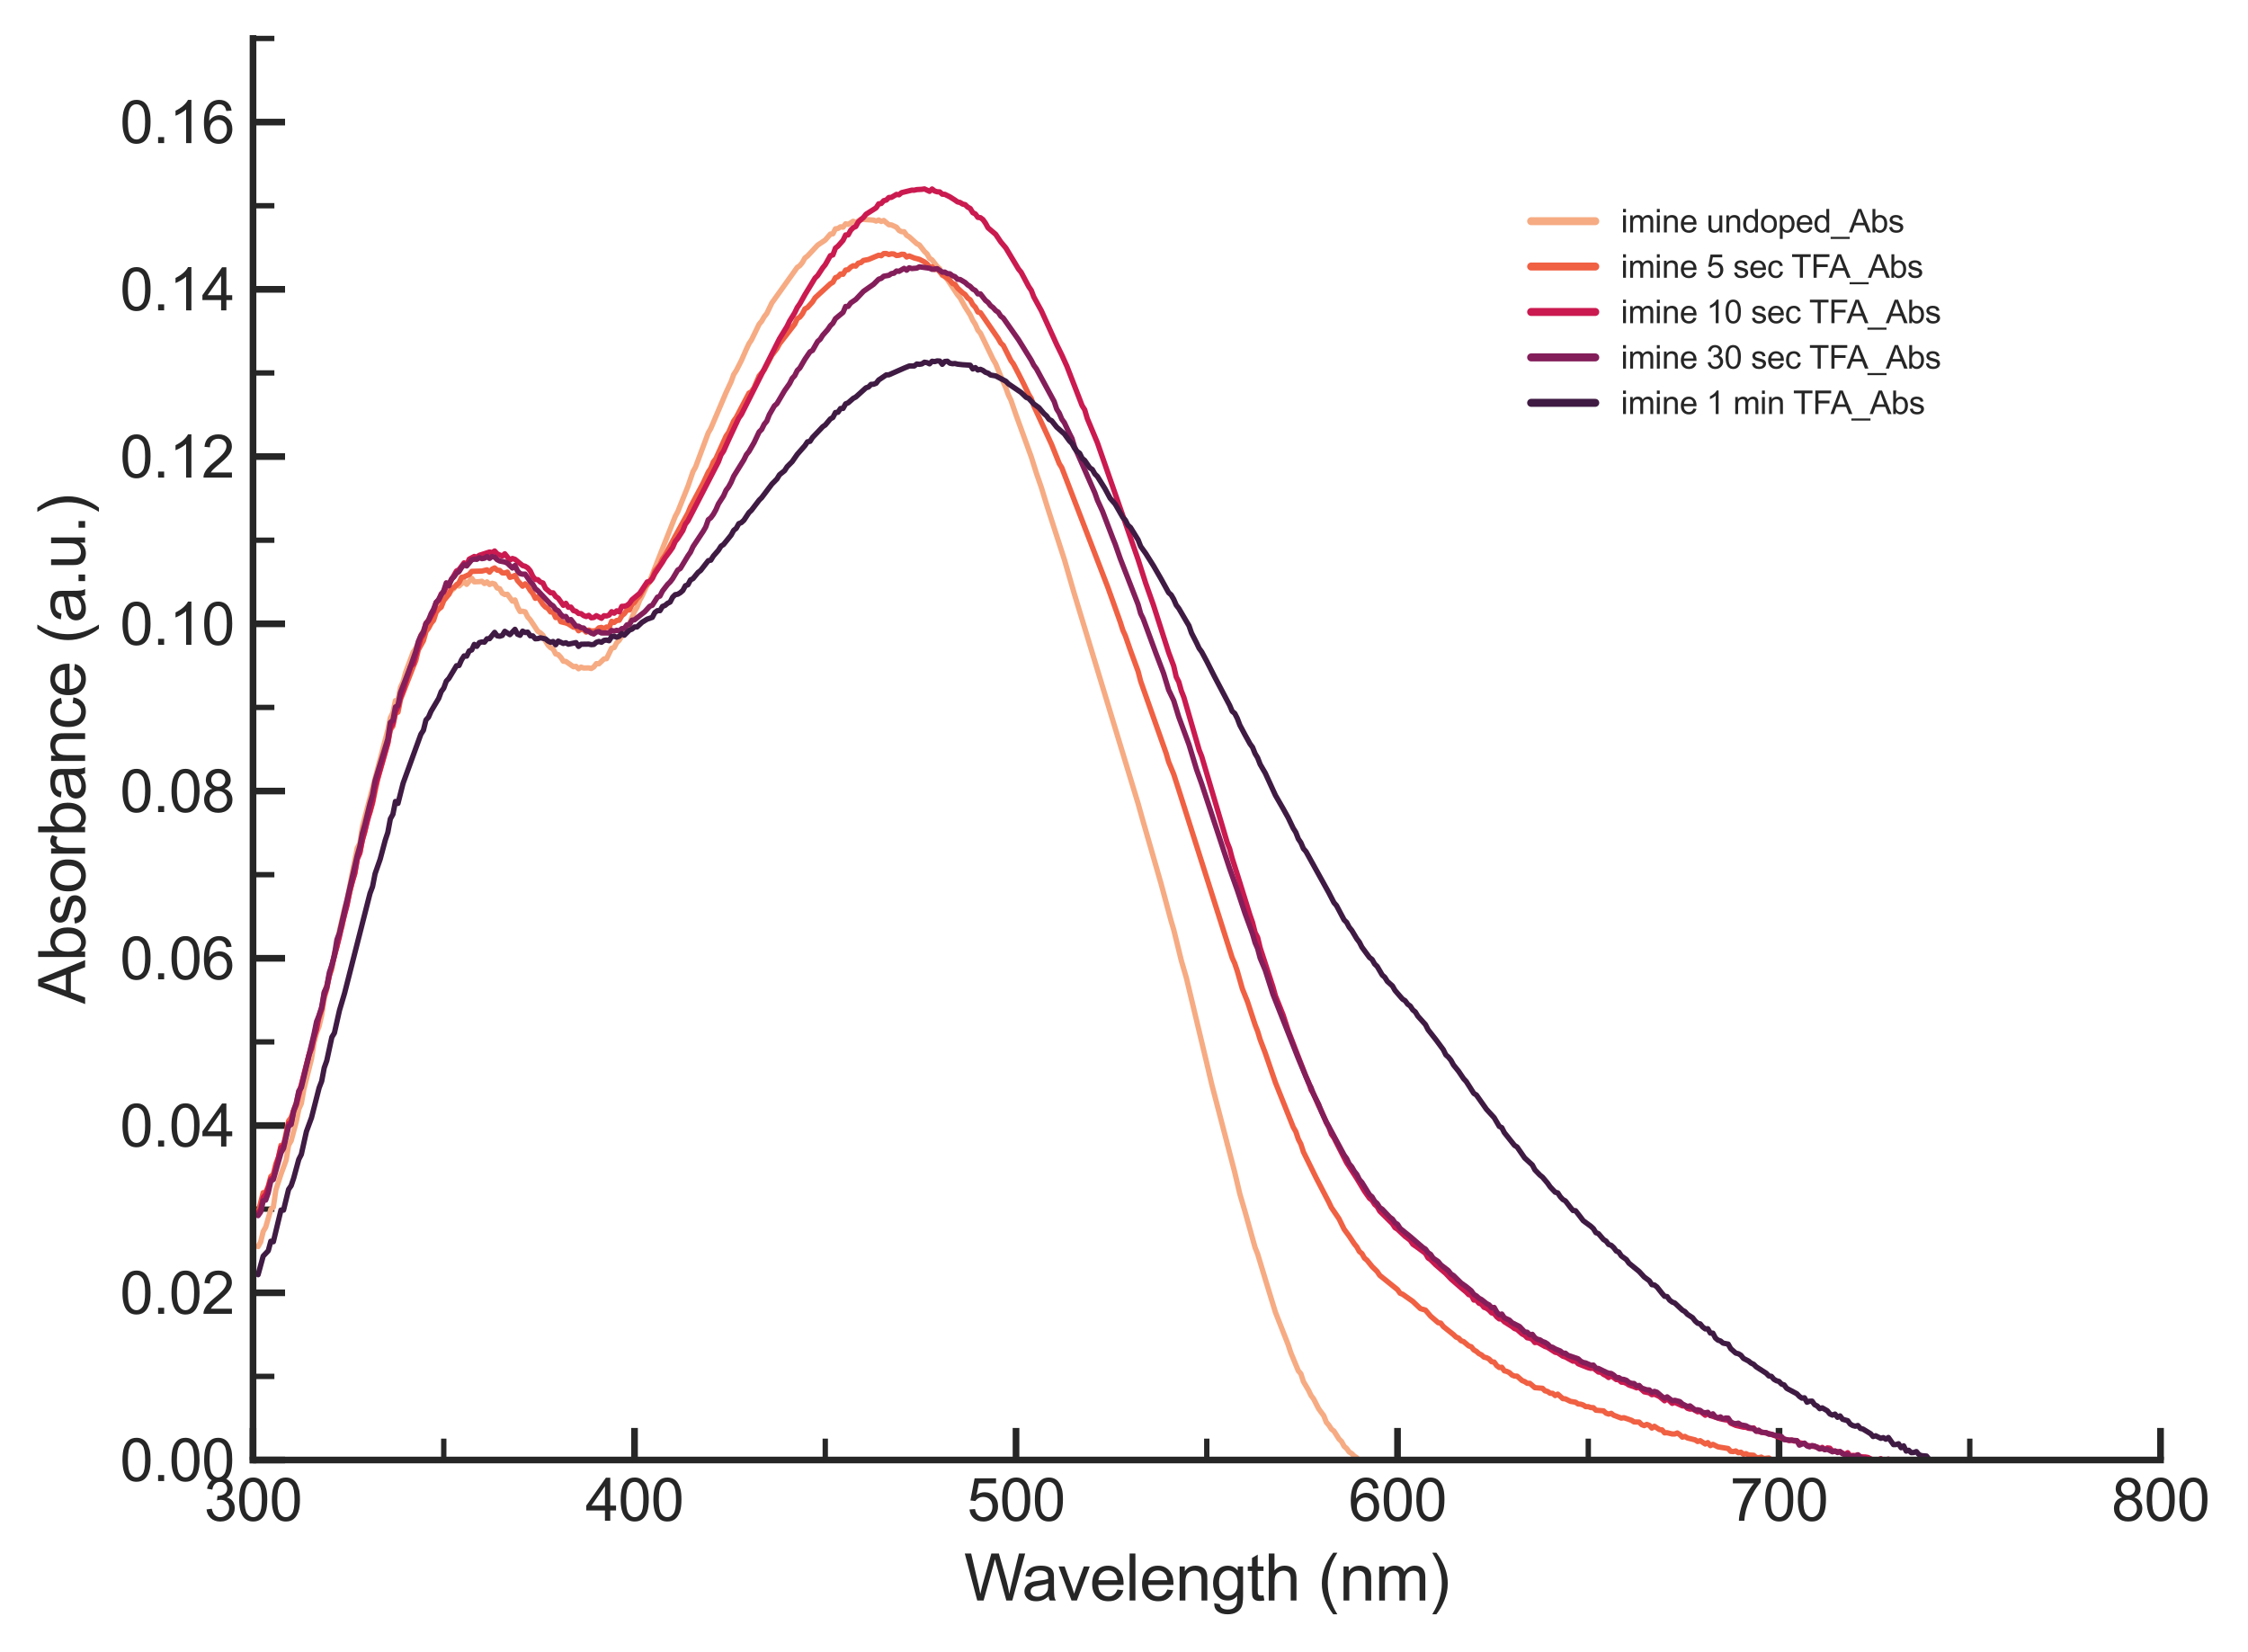 <?xml version="1.0" encoding="utf-8" standalone="no"?>
<!DOCTYPE svg PUBLIC "-//W3C//DTD SVG 1.1//EN"
  "http://www.w3.org/Graphics/SVG/1.1/DTD/svg11.dtd">
<svg xmlns:xlink="http://www.w3.org/1999/xlink" width="420.864pt" height="309.333pt" viewBox="0 0 420.864 309.333" xmlns="http://www.w3.org/2000/svg" version="1.1">
 <defs>
  <style type="text/css">*{stroke-linejoin: round; stroke-linecap: butt}</style>
 </defs>
 <g id="figure_1">
  <g id="patch_1">
   <path d="M 0 309.333 
L 420.864 309.333 
L 420.864 0 
L 0 0 
z
" style="fill: #ffffff"/>
  </g>
  <g id="axes_1">
   <g id="patch_2">
    <path d="M 47.368 273.312 
L 404.488 273.312 
L 404.488 7.2 
L 47.368 7.2 
z
" style="fill: #ffffff"/>
   </g>
   <g id="matplotlib.axis_1">
    <g id="xtick_1">
     <g id="line2d_1">
      <defs>
       <path id="m7c72db16d5" d="M 0 0 
L 0 -6 
" style="stroke: #262626; stroke-width: 1.25"/>
      </defs>
      <g>
       <use xlink:href="#m7c72db16d5" x="47.368" y="273.312" style="fill: #262626; stroke: #262626; stroke-width: 1.25"/>
      </g>
     </g>
     <g id="text_1">
      <!-- 300 -->
      <g style="fill: #262626" transform="translate(38.193 284.686) scale(0.11 -0.11)">
       <defs>
        <path id="ArialMT-33" d="M 269 1209 
L 831 1284 
Q 928 806 1161 595 
Q 1394 384 1728 384 
Q 2125 384 2398 659 
Q 2672 934 2672 1341 
Q 2672 1728 2419 1979 
Q 2166 2231 1775 2231 
Q 1616 2231 1378 2169 
L 1441 2663 
Q 1497 2656 1531 2656 
Q 1891 2656 2178 2843 
Q 2466 3031 2466 3422 
Q 2466 3731 2256 3934 
Q 2047 4138 1716 4138 
Q 1388 4138 1169 3931 
Q 950 3725 888 3313 
L 325 3413 
Q 428 3978 793 4289 
Q 1159 4600 1703 4600 
Q 2078 4600 2393 4439 
Q 2709 4278 2876 4000 
Q 3044 3722 3044 3409 
Q 3044 3113 2884 2869 
Q 2725 2625 2413 2481 
Q 2819 2388 3044 2092 
Q 3269 1797 3269 1353 
Q 3269 753 2831 336 
Q 2394 -81 1725 -81 
Q 1122 -81 723 278 
Q 325 638 269 1209 
z
" transform="scale(0.016)"/>
        <path id="ArialMT-30" d="M 266 2259 
Q 266 3072 433 3567 
Q 600 4063 929 4331 
Q 1259 4600 1759 4600 
Q 2128 4600 2406 4451 
Q 2684 4303 2865 4023 
Q 3047 3744 3150 3342 
Q 3253 2941 3253 2259 
Q 3253 1453 3087 958 
Q 2922 463 2592 192 
Q 2263 -78 1759 -78 
Q 1097 -78 719 397 
Q 266 969 266 2259 
z
M 844 2259 
Q 844 1131 1108 757 
Q 1372 384 1759 384 
Q 2147 384 2411 759 
Q 2675 1134 2675 2259 
Q 2675 3391 2411 3762 
Q 2147 4134 1753 4134 
Q 1366 4134 1134 3806 
Q 844 3388 844 2259 
z
" transform="scale(0.016)"/>
       </defs>
       <use xlink:href="#ArialMT-33"/>
       <use xlink:href="#ArialMT-30" x="55.615"/>
       <use xlink:href="#ArialMT-30" x="111.23"/>
      </g>
     </g>
    </g>
    <g id="xtick_2">
     <g id="line2d_2">
      <g>
       <use xlink:href="#m7c72db16d5" x="118.792" y="273.312" style="fill: #262626; stroke: #262626; stroke-width: 1.25"/>
      </g>
     </g>
     <g id="text_2">
      <!-- 400 -->
      <g style="fill: #262626" transform="translate(109.617 284.686) scale(0.11 -0.11)">
       <defs>
        <path id="ArialMT-34" d="M 2069 0 
L 2069 1097 
L 81 1097 
L 81 1613 
L 2172 4581 
L 2631 4581 
L 2631 1613 
L 3250 1613 
L 3250 1097 
L 2631 1097 
L 2631 0 
L 2069 0 
z
M 2069 1613 
L 2069 3678 
L 634 1613 
L 2069 1613 
z
" transform="scale(0.016)"/>
       </defs>
       <use xlink:href="#ArialMT-34"/>
       <use xlink:href="#ArialMT-30" x="55.615"/>
       <use xlink:href="#ArialMT-30" x="111.23"/>
      </g>
     </g>
    </g>
    <g id="xtick_3">
     <g id="line2d_3">
      <g>
       <use xlink:href="#m7c72db16d5" x="190.216" y="273.312" style="fill: #262626; stroke: #262626; stroke-width: 1.25"/>
      </g>
     </g>
     <g id="text_3">
      <!-- 500 -->
      <g style="fill: #262626" transform="translate(181.041 284.686) scale(0.11 -0.11)">
       <defs>
        <path id="ArialMT-35" d="M 266 1200 
L 856 1250 
Q 922 819 1161 601 
Q 1400 384 1738 384 
Q 2144 384 2425 690 
Q 2706 997 2706 1503 
Q 2706 1984 2436 2262 
Q 2166 2541 1728 2541 
Q 1456 2541 1237 2417 
Q 1019 2294 894 2097 
L 366 2166 
L 809 4519 
L 3088 4519 
L 3088 3981 
L 1259 3981 
L 1013 2750 
Q 1425 3038 1878 3038 
Q 2478 3038 2890 2622 
Q 3303 2206 3303 1553 
Q 3303 931 2941 478 
Q 2500 -78 1738 -78 
Q 1113 -78 717 272 
Q 322 622 266 1200 
z
" transform="scale(0.016)"/>
       </defs>
       <use xlink:href="#ArialMT-35"/>
       <use xlink:href="#ArialMT-30" x="55.615"/>
       <use xlink:href="#ArialMT-30" x="111.23"/>
      </g>
     </g>
    </g>
    <g id="xtick_4">
     <g id="line2d_4">
      <g>
       <use xlink:href="#m7c72db16d5" x="261.64" y="273.312" style="fill: #262626; stroke: #262626; stroke-width: 1.25"/>
      </g>
     </g>
     <g id="text_4">
      <!-- 600 -->
      <g style="fill: #262626" transform="translate(252.465 284.686) scale(0.11 -0.11)">
       <defs>
        <path id="ArialMT-36" d="M 3184 3459 
L 2625 3416 
Q 2550 3747 2413 3897 
Q 2184 4138 1850 4138 
Q 1581 4138 1378 3988 
Q 1113 3794 959 3422 
Q 806 3050 800 2363 
Q 1003 2672 1297 2822 
Q 1591 2972 1913 2972 
Q 2475 2972 2870 2558 
Q 3266 2144 3266 1488 
Q 3266 1056 3080 686 
Q 2894 316 2569 119 
Q 2244 -78 1831 -78 
Q 1128 -78 684 439 
Q 241 956 241 2144 
Q 241 3472 731 4075 
Q 1159 4600 1884 4600 
Q 2425 4600 2770 4297 
Q 3116 3994 3184 3459 
z
M 888 1484 
Q 888 1194 1011 928 
Q 1134 663 1356 523 
Q 1578 384 1822 384 
Q 2178 384 2434 671 
Q 2691 959 2691 1453 
Q 2691 1928 2437 2201 
Q 2184 2475 1800 2475 
Q 1419 2475 1153 2201 
Q 888 1928 888 1484 
z
" transform="scale(0.016)"/>
       </defs>
       <use xlink:href="#ArialMT-36"/>
       <use xlink:href="#ArialMT-30" x="55.615"/>
       <use xlink:href="#ArialMT-30" x="111.23"/>
      </g>
     </g>
    </g>
    <g id="xtick_5">
     <g id="line2d_5">
      <g>
       <use xlink:href="#m7c72db16d5" x="333.064" y="273.312" style="fill: #262626; stroke: #262626; stroke-width: 1.25"/>
      </g>
     </g>
     <g id="text_5">
      <!-- 700 -->
      <g style="fill: #262626" transform="translate(323.889 284.686) scale(0.11 -0.11)">
       <defs>
        <path id="ArialMT-37" d="M 303 3981 
L 303 4522 
L 3269 4522 
L 3269 4084 
Q 2831 3619 2401 2847 
Q 1972 2075 1738 1259 
Q 1569 684 1522 0 
L 944 0 
Q 953 541 1156 1306 
Q 1359 2072 1739 2783 
Q 2119 3494 2547 3981 
L 303 3981 
z
" transform="scale(0.016)"/>
       </defs>
       <use xlink:href="#ArialMT-37"/>
       <use xlink:href="#ArialMT-30" x="55.615"/>
       <use xlink:href="#ArialMT-30" x="111.23"/>
      </g>
     </g>
    </g>
    <g id="xtick_6">
     <g id="line2d_6">
      <g>
       <use xlink:href="#m7c72db16d5" x="404.488" y="273.312" style="fill: #262626; stroke: #262626; stroke-width: 1.25"/>
      </g>
     </g>
     <g id="text_6">
      <!-- 800 -->
      <g style="fill: #262626" transform="translate(395.313 284.686) scale(0.11 -0.11)">
       <defs>
        <path id="ArialMT-38" d="M 1131 2484 
Q 781 2613 612 2850 
Q 444 3088 444 3419 
Q 444 3919 803 4259 
Q 1163 4600 1759 4600 
Q 2359 4600 2725 4251 
Q 3091 3903 3091 3403 
Q 3091 3084 2923 2848 
Q 2756 2613 2416 2484 
Q 2838 2347 3058 2040 
Q 3278 1734 3278 1309 
Q 3278 722 2862 322 
Q 2447 -78 1769 -78 
Q 1091 -78 675 323 
Q 259 725 259 1325 
Q 259 1772 486 2073 
Q 713 2375 1131 2484 
z
M 1019 3438 
Q 1019 3113 1228 2906 
Q 1438 2700 1772 2700 
Q 2097 2700 2305 2904 
Q 2513 3109 2513 3406 
Q 2513 3716 2298 3927 
Q 2084 4138 1766 4138 
Q 1444 4138 1231 3931 
Q 1019 3725 1019 3438 
z
M 838 1322 
Q 838 1081 952 856 
Q 1066 631 1291 507 
Q 1516 384 1775 384 
Q 2178 384 2440 643 
Q 2703 903 2703 1303 
Q 2703 1709 2433 1975 
Q 2163 2241 1756 2241 
Q 1359 2241 1098 1978 
Q 838 1716 838 1322 
z
" transform="scale(0.016)"/>
       </defs>
       <use xlink:href="#ArialMT-38"/>
       <use xlink:href="#ArialMT-30" x="55.615"/>
       <use xlink:href="#ArialMT-30" x="111.23"/>
      </g>
     </g>
    </g>
    <g id="xtick_7">
     <g id="line2d_7">
      <defs>
       <path id="m4ae430d049" d="M 0 0 
L 0 -4 
" style="stroke: #262626"/>
      </defs>
      <g>
       <use xlink:href="#m4ae430d049" x="83.08" y="273.312" style="fill: #262626; stroke: #262626"/>
      </g>
     </g>
    </g>
    <g id="xtick_8">
     <g id="line2d_8">
      <g>
       <use xlink:href="#m4ae430d049" x="154.504" y="273.312" style="fill: #262626; stroke: #262626"/>
      </g>
     </g>
    </g>
    <g id="xtick_9">
     <g id="line2d_9">
      <g>
       <use xlink:href="#m4ae430d049" x="225.928" y="273.312" style="fill: #262626; stroke: #262626"/>
      </g>
     </g>
    </g>
    <g id="xtick_10">
     <g id="line2d_10">
      <g>
       <use xlink:href="#m4ae430d049" x="297.352" y="273.312" style="fill: #262626; stroke: #262626"/>
      </g>
     </g>
    </g>
    <g id="xtick_11">
     <g id="line2d_11">
      <g>
       <use xlink:href="#m4ae430d049" x="368.776" y="273.312" style="fill: #262626; stroke: #262626"/>
      </g>
     </g>
    </g>
    <g id="text_7">
     <!-- Wavelength (nm) -->
     <g style="fill: #262626" transform="translate(180.474 299.607) scale(0.12 -0.12)">
      <defs>
       <path id="ArialMT-57" d="M 1294 0 
L 78 4581 
L 700 4581 
L 1397 1578 
Q 1509 1106 1591 641 
Q 1766 1375 1797 1488 
L 2669 4581 
L 3400 4581 
L 4056 2263 
Q 4303 1400 4413 641 
Q 4500 1075 4641 1638 
L 5359 4581 
L 5969 4581 
L 4713 0 
L 4128 0 
L 3163 3491 
Q 3041 3928 3019 4028 
Q 2947 3713 2884 3491 
L 1913 0 
L 1294 0 
z
" transform="scale(0.016)"/>
       <path id="ArialMT-61" d="M 2588 409 
Q 2275 144 1986 34 
Q 1697 -75 1366 -75 
Q 819 -75 525 192 
Q 231 459 231 875 
Q 231 1119 342 1320 
Q 453 1522 633 1644 
Q 813 1766 1038 1828 
Q 1203 1872 1538 1913 
Q 2219 1994 2541 2106 
Q 2544 2222 2544 2253 
Q 2544 2597 2384 2738 
Q 2169 2928 1744 2928 
Q 1347 2928 1158 2789 
Q 969 2650 878 2297 
L 328 2372 
Q 403 2725 575 2942 
Q 747 3159 1072 3276 
Q 1397 3394 1825 3394 
Q 2250 3394 2515 3294 
Q 2781 3194 2906 3042 
Q 3031 2891 3081 2659 
Q 3109 2516 3109 2141 
L 3109 1391 
Q 3109 606 3145 398 
Q 3181 191 3288 0 
L 2700 0 
Q 2613 175 2588 409 
z
M 2541 1666 
Q 2234 1541 1622 1453 
Q 1275 1403 1131 1340 
Q 988 1278 909 1158 
Q 831 1038 831 891 
Q 831 666 1001 516 
Q 1172 366 1500 366 
Q 1825 366 2078 508 
Q 2331 650 2450 897 
Q 2541 1088 2541 1459 
L 2541 1666 
z
" transform="scale(0.016)"/>
       <path id="ArialMT-76" d="M 1344 0 
L 81 3319 
L 675 3319 
L 1388 1331 
Q 1503 1009 1600 663 
Q 1675 925 1809 1294 
L 2547 3319 
L 3125 3319 
L 1869 0 
L 1344 0 
z
" transform="scale(0.016)"/>
       <path id="ArialMT-65" d="M 2694 1069 
L 3275 997 
Q 3138 488 2766 206 
Q 2394 -75 1816 -75 
Q 1088 -75 661 373 
Q 234 822 234 1631 
Q 234 2469 665 2931 
Q 1097 3394 1784 3394 
Q 2450 3394 2872 2941 
Q 3294 2488 3294 1666 
Q 3294 1616 3291 1516 
L 816 1516 
Q 847 969 1125 678 
Q 1403 388 1819 388 
Q 2128 388 2347 550 
Q 2566 713 2694 1069 
z
M 847 1978 
L 2700 1978 
Q 2663 2397 2488 2606 
Q 2219 2931 1791 2931 
Q 1403 2931 1139 2672 
Q 875 2413 847 1978 
z
" transform="scale(0.016)"/>
       <path id="ArialMT-6c" d="M 409 0 
L 409 4581 
L 972 4581 
L 972 0 
L 409 0 
z
" transform="scale(0.016)"/>
       <path id="ArialMT-6e" d="M 422 0 
L 422 3319 
L 928 3319 
L 928 2847 
Q 1294 3394 1984 3394 
Q 2284 3394 2536 3286 
Q 2788 3178 2913 3003 
Q 3038 2828 3088 2588 
Q 3119 2431 3119 2041 
L 3119 0 
L 2556 0 
L 2556 2019 
Q 2556 2363 2490 2533 
Q 2425 2703 2258 2804 
Q 2091 2906 1866 2906 
Q 1506 2906 1245 2678 
Q 984 2450 984 1813 
L 984 0 
L 422 0 
z
" transform="scale(0.016)"/>
       <path id="ArialMT-67" d="M 319 -275 
L 866 -356 
Q 900 -609 1056 -725 
Q 1266 -881 1628 -881 
Q 2019 -881 2231 -725 
Q 2444 -569 2519 -288 
Q 2563 -116 2559 434 
Q 2191 0 1641 0 
Q 956 0 581 494 
Q 206 988 206 1678 
Q 206 2153 378 2554 
Q 550 2956 876 3175 
Q 1203 3394 1644 3394 
Q 2231 3394 2613 2919 
L 2613 3319 
L 3131 3319 
L 3131 450 
Q 3131 -325 2973 -648 
Q 2816 -972 2473 -1159 
Q 2131 -1347 1631 -1347 
Q 1038 -1347 672 -1080 
Q 306 -813 319 -275 
z
M 784 1719 
Q 784 1066 1043 766 
Q 1303 466 1694 466 
Q 2081 466 2343 764 
Q 2606 1063 2606 1700 
Q 2606 2309 2336 2618 
Q 2066 2928 1684 2928 
Q 1309 2928 1046 2623 
Q 784 2319 784 1719 
z
" transform="scale(0.016)"/>
       <path id="ArialMT-74" d="M 1650 503 
L 1731 6 
Q 1494 -44 1306 -44 
Q 1000 -44 831 53 
Q 663 150 594 308 
Q 525 466 525 972 
L 525 2881 
L 113 2881 
L 113 3319 
L 525 3319 
L 525 4141 
L 1084 4478 
L 1084 3319 
L 1650 3319 
L 1650 2881 
L 1084 2881 
L 1084 941 
Q 1084 700 1114 631 
Q 1144 563 1211 522 
Q 1278 481 1403 481 
Q 1497 481 1650 503 
z
" transform="scale(0.016)"/>
       <path id="ArialMT-68" d="M 422 0 
L 422 4581 
L 984 4581 
L 984 2938 
Q 1378 3394 1978 3394 
Q 2347 3394 2619 3248 
Q 2891 3103 3008 2847 
Q 3125 2591 3125 2103 
L 3125 0 
L 2563 0 
L 2563 2103 
Q 2563 2525 2380 2717 
Q 2197 2909 1863 2909 
Q 1613 2909 1392 2779 
Q 1172 2650 1078 2428 
Q 984 2206 984 1816 
L 984 0 
L 422 0 
z
" transform="scale(0.016)"/>
       <path id="ArialMT-20" transform="scale(0.016)"/>
       <path id="ArialMT-28" d="M 1497 -1347 
Q 1031 -759 709 28 
Q 388 816 388 1659 
Q 388 2403 628 3084 
Q 909 3875 1497 4659 
L 1900 4659 
Q 1522 4009 1400 3731 
Q 1209 3300 1100 2831 
Q 966 2247 966 1656 
Q 966 153 1900 -1347 
L 1497 -1347 
z
" transform="scale(0.016)"/>
       <path id="ArialMT-6d" d="M 422 0 
L 422 3319 
L 925 3319 
L 925 2853 
Q 1081 3097 1340 3245 
Q 1600 3394 1931 3394 
Q 2300 3394 2536 3241 
Q 2772 3088 2869 2813 
Q 3263 3394 3894 3394 
Q 4388 3394 4653 3120 
Q 4919 2847 4919 2278 
L 4919 0 
L 4359 0 
L 4359 2091 
Q 4359 2428 4304 2576 
Q 4250 2725 4106 2815 
Q 3963 2906 3769 2906 
Q 3419 2906 3187 2673 
Q 2956 2441 2956 1928 
L 2956 0 
L 2394 0 
L 2394 2156 
Q 2394 2531 2256 2718 
Q 2119 2906 1806 2906 
Q 1569 2906 1367 2781 
Q 1166 2656 1075 2415 
Q 984 2175 984 1722 
L 984 0 
L 422 0 
z
" transform="scale(0.016)"/>
       <path id="ArialMT-29" d="M 791 -1347 
L 388 -1347 
Q 1322 153 1322 1656 
Q 1322 2244 1188 2822 
Q 1081 3291 891 3722 
Q 769 4003 388 4659 
L 791 4659 
Q 1378 3875 1659 3084 
Q 1900 2403 1900 1659 
Q 1900 816 1576 28 
Q 1253 -759 791 -1347 
z
" transform="scale(0.016)"/>
      </defs>
      <use xlink:href="#ArialMT-57"/>
      <use xlink:href="#ArialMT-61" x="90.635"/>
      <use xlink:href="#ArialMT-76" x="146.25"/>
      <use xlink:href="#ArialMT-65" x="196.25"/>
      <use xlink:href="#ArialMT-6c" x="251.865"/>
      <use xlink:href="#ArialMT-65" x="274.082"/>
      <use xlink:href="#ArialMT-6e" x="329.697"/>
      <use xlink:href="#ArialMT-67" x="385.312"/>
      <use xlink:href="#ArialMT-74" x="440.928"/>
      <use xlink:href="#ArialMT-68" x="468.711"/>
      <use xlink:href="#ArialMT-20" x="524.326"/>
      <use xlink:href="#ArialMT-28" x="552.109"/>
      <use xlink:href="#ArialMT-6e" x="585.41"/>
      <use xlink:href="#ArialMT-6d" x="641.025"/>
      <use xlink:href="#ArialMT-29" x="724.326"/>
     </g>
    </g>
   </g>
   <g id="matplotlib.axis_2">
    <g id="ytick_1">
     <g id="line2d_12">
      <defs>
       <path id="m272e25d502" d="M 0 0 
L 6 0 
" style="stroke: #262626; stroke-width: 1.25"/>
      </defs>
      <g>
       <use xlink:href="#m272e25d502" x="47.368" y="273.312" style="fill: #262626; stroke: #262626; stroke-width: 1.25"/>
      </g>
     </g>
     <g id="text_8">
      <!-- 0.00 -->
      <g style="fill: #262626" transform="translate(22.461 277.249) scale(0.11 -0.11)">
       <defs>
        <path id="ArialMT-2e" d="M 581 0 
L 581 641 
L 1222 641 
L 1222 0 
L 581 0 
z
" transform="scale(0.016)"/>
       </defs>
       <use xlink:href="#ArialMT-30"/>
       <use xlink:href="#ArialMT-2e" x="55.615"/>
       <use xlink:href="#ArialMT-30" x="83.398"/>
       <use xlink:href="#ArialMT-30" x="139.014"/>
      </g>
     </g>
    </g>
    <g id="ytick_2">
     <g id="line2d_13">
      <g>
       <use xlink:href="#m272e25d502" x="47.368" y="242.005" style="fill: #262626; stroke: #262626; stroke-width: 1.25"/>
      </g>
     </g>
     <g id="text_9">
      <!-- 0.02 -->
      <g style="fill: #262626" transform="translate(22.461 245.942) scale(0.11 -0.11)">
       <defs>
        <path id="ArialMT-32" d="M 3222 541 
L 3222 0 
L 194 0 
Q 188 203 259 391 
Q 375 700 629 1000 
Q 884 1300 1366 1694 
Q 2113 2306 2375 2664 
Q 2638 3022 2638 3341 
Q 2638 3675 2398 3904 
Q 2159 4134 1775 4134 
Q 1369 4134 1125 3890 
Q 881 3647 878 3216 
L 300 3275 
Q 359 3922 746 4261 
Q 1134 4600 1788 4600 
Q 2447 4600 2831 4234 
Q 3216 3869 3216 3328 
Q 3216 3053 3103 2787 
Q 2991 2522 2730 2228 
Q 2469 1934 1863 1422 
Q 1356 997 1212 845 
Q 1069 694 975 541 
L 3222 541 
z
" transform="scale(0.016)"/>
       </defs>
       <use xlink:href="#ArialMT-30"/>
       <use xlink:href="#ArialMT-2e" x="55.615"/>
       <use xlink:href="#ArialMT-30" x="83.398"/>
       <use xlink:href="#ArialMT-32" x="139.014"/>
      </g>
     </g>
    </g>
    <g id="ytick_3">
     <g id="line2d_14">
      <g>
       <use xlink:href="#m272e25d502" x="47.368" y="210.697" style="fill: #262626; stroke: #262626; stroke-width: 1.25"/>
      </g>
     </g>
     <g id="text_10">
      <!-- 0.04 -->
      <g style="fill: #262626" transform="translate(22.461 214.634) scale(0.11 -0.11)">
       <use xlink:href="#ArialMT-30"/>
       <use xlink:href="#ArialMT-2e" x="55.615"/>
       <use xlink:href="#ArialMT-30" x="83.398"/>
       <use xlink:href="#ArialMT-34" x="139.014"/>
      </g>
     </g>
    </g>
    <g id="ytick_4">
     <g id="line2d_15">
      <g>
       <use xlink:href="#m272e25d502" x="47.368" y="179.39" style="fill: #262626; stroke: #262626; stroke-width: 1.25"/>
      </g>
     </g>
     <g id="text_11">
      <!-- 0.06 -->
      <g style="fill: #262626" transform="translate(22.461 183.327) scale(0.11 -0.11)">
       <use xlink:href="#ArialMT-30"/>
       <use xlink:href="#ArialMT-2e" x="55.615"/>
       <use xlink:href="#ArialMT-30" x="83.398"/>
       <use xlink:href="#ArialMT-36" x="139.014"/>
      </g>
     </g>
    </g>
    <g id="ytick_5">
     <g id="line2d_16">
      <g>
       <use xlink:href="#m272e25d502" x="47.368" y="148.083" style="fill: #262626; stroke: #262626; stroke-width: 1.25"/>
      </g>
     </g>
     <g id="text_12">
      <!-- 0.08 -->
      <g style="fill: #262626" transform="translate(22.461 152.02) scale(0.11 -0.11)">
       <use xlink:href="#ArialMT-30"/>
       <use xlink:href="#ArialMT-2e" x="55.615"/>
       <use xlink:href="#ArialMT-30" x="83.398"/>
       <use xlink:href="#ArialMT-38" x="139.014"/>
      </g>
     </g>
    </g>
    <g id="ytick_6">
     <g id="line2d_17">
      <g>
       <use xlink:href="#m272e25d502" x="47.368" y="116.776" style="fill: #262626; stroke: #262626; stroke-width: 1.25"/>
      </g>
     </g>
     <g id="text_13">
      <!-- 0.10 -->
      <g style="fill: #262626" transform="translate(22.461 120.712) scale(0.11 -0.11)">
       <defs>
        <path id="ArialMT-31" d="M 2384 0 
L 1822 0 
L 1822 3584 
Q 1619 3391 1289 3197 
Q 959 3003 697 2906 
L 697 3450 
Q 1169 3672 1522 3987 
Q 1875 4303 2022 4600 
L 2384 4600 
L 2384 0 
z
" transform="scale(0.016)"/>
       </defs>
       <use xlink:href="#ArialMT-30"/>
       <use xlink:href="#ArialMT-2e" x="55.615"/>
       <use xlink:href="#ArialMT-31" x="83.398"/>
       <use xlink:href="#ArialMT-30" x="139.014"/>
      </g>
     </g>
    </g>
    <g id="ytick_7">
     <g id="line2d_18">
      <g>
       <use xlink:href="#m272e25d502" x="47.368" y="85.468" style="fill: #262626; stroke: #262626; stroke-width: 1.25"/>
      </g>
     </g>
     <g id="text_14">
      <!-- 0.12 -->
      <g style="fill: #262626" transform="translate(22.461 89.405) scale(0.11 -0.11)">
       <use xlink:href="#ArialMT-30"/>
       <use xlink:href="#ArialMT-2e" x="55.615"/>
       <use xlink:href="#ArialMT-31" x="83.398"/>
       <use xlink:href="#ArialMT-32" x="139.014"/>
      </g>
     </g>
    </g>
    <g id="ytick_8">
     <g id="line2d_19">
      <g>
       <use xlink:href="#m272e25d502" x="47.368" y="54.161" style="fill: #262626; stroke: #262626; stroke-width: 1.25"/>
      </g>
     </g>
     <g id="text_15">
      <!-- 0.14 -->
      <g style="fill: #262626" transform="translate(22.461 58.098) scale(0.11 -0.11)">
       <use xlink:href="#ArialMT-30"/>
       <use xlink:href="#ArialMT-2e" x="55.615"/>
       <use xlink:href="#ArialMT-31" x="83.398"/>
       <use xlink:href="#ArialMT-34" x="139.014"/>
      </g>
     </g>
    </g>
    <g id="ytick_9">
     <g id="line2d_20">
      <g>
       <use xlink:href="#m272e25d502" x="47.368" y="22.854" style="fill: #262626; stroke: #262626; stroke-width: 1.25"/>
      </g>
     </g>
     <g id="text_16">
      <!-- 0.16 -->
      <g style="fill: #262626" transform="translate(22.461 26.79) scale(0.11 -0.11)">
       <use xlink:href="#ArialMT-30"/>
       <use xlink:href="#ArialMT-2e" x="55.615"/>
       <use xlink:href="#ArialMT-31" x="83.398"/>
       <use xlink:href="#ArialMT-36" x="139.014"/>
      </g>
     </g>
    </g>
    <g id="ytick_10">
     <g id="line2d_21">
      <defs>
       <path id="mc44f405fcd" d="M 0 0 
L 4 0 
" style="stroke: #262626"/>
      </defs>
      <g>
       <use xlink:href="#mc44f405fcd" x="47.368" y="257.658" style="fill: #262626; stroke: #262626"/>
      </g>
     </g>
    </g>
    <g id="ytick_11">
     <g id="line2d_22">
      <g>
       <use xlink:href="#mc44f405fcd" x="47.368" y="226.351" style="fill: #262626; stroke: #262626"/>
      </g>
     </g>
    </g>
    <g id="ytick_12">
     <g id="line2d_23">
      <g>
       <use xlink:href="#mc44f405fcd" x="47.368" y="195.044" style="fill: #262626; stroke: #262626"/>
      </g>
     </g>
    </g>
    <g id="ytick_13">
     <g id="line2d_24">
      <g>
       <use xlink:href="#mc44f405fcd" x="47.368" y="163.736" style="fill: #262626; stroke: #262626"/>
      </g>
     </g>
    </g>
    <g id="ytick_14">
     <g id="line2d_25">
      <g>
       <use xlink:href="#mc44f405fcd" x="47.368" y="132.429" style="fill: #262626; stroke: #262626"/>
      </g>
     </g>
    </g>
    <g id="ytick_15">
     <g id="line2d_26">
      <g>
       <use xlink:href="#mc44f405fcd" x="47.368" y="101.122" style="fill: #262626; stroke: #262626"/>
      </g>
     </g>
    </g>
    <g id="ytick_16">
     <g id="line2d_27">
      <g>
       <use xlink:href="#mc44f405fcd" x="47.368" y="69.815" style="fill: #262626; stroke: #262626"/>
      </g>
     </g>
    </g>
    <g id="ytick_17">
     <g id="line2d_28">
      <g>
       <use xlink:href="#mc44f405fcd" x="47.368" y="38.507" style="fill: #262626; stroke: #262626"/>
      </g>
     </g>
    </g>
    <g id="ytick_18">
     <g id="line2d_29">
      <g>
       <use xlink:href="#mc44f405fcd" x="47.368" y="7.2" style="fill: #262626; stroke: #262626"/>
      </g>
     </g>
    </g>
    <g id="text_17">
     <!-- Absorbance (a.u.) -->
     <g style="fill: #262626" transform="translate(15.936 187.945) rotate(-90) scale(0.12 -0.12)">
      <defs>
       <path id="ArialMT-41" d="M -9 0 
L 1750 4581 
L 2403 4581 
L 4278 0 
L 3588 0 
L 3053 1388 
L 1138 1388 
L 634 0 
L -9 0 
z
M 1313 1881 
L 2866 1881 
L 2388 3150 
Q 2169 3728 2063 4100 
Q 1975 3659 1816 3225 
L 1313 1881 
z
" transform="scale(0.016)"/>
       <path id="ArialMT-62" d="M 941 0 
L 419 0 
L 419 4581 
L 981 4581 
L 981 2947 
Q 1338 3394 1891 3394 
Q 2197 3394 2470 3270 
Q 2744 3147 2920 2923 
Q 3097 2700 3197 2384 
Q 3297 2069 3297 1709 
Q 3297 856 2875 390 
Q 2453 -75 1863 -75 
Q 1275 -75 941 416 
L 941 0 
z
M 934 1684 
Q 934 1088 1097 822 
Q 1363 388 1816 388 
Q 2184 388 2453 708 
Q 2722 1028 2722 1663 
Q 2722 2313 2464 2622 
Q 2206 2931 1841 2931 
Q 1472 2931 1203 2611 
Q 934 2291 934 1684 
z
" transform="scale(0.016)"/>
       <path id="ArialMT-73" d="M 197 991 
L 753 1078 
Q 800 744 1014 566 
Q 1228 388 1613 388 
Q 2000 388 2187 545 
Q 2375 703 2375 916 
Q 2375 1106 2209 1216 
Q 2094 1291 1634 1406 
Q 1016 1563 777 1677 
Q 538 1791 414 1992 
Q 291 2194 291 2438 
Q 291 2659 392 2848 
Q 494 3038 669 3163 
Q 800 3259 1026 3326 
Q 1253 3394 1513 3394 
Q 1903 3394 2198 3281 
Q 2494 3169 2634 2976 
Q 2775 2784 2828 2463 
L 2278 2388 
Q 2241 2644 2061 2787 
Q 1881 2931 1553 2931 
Q 1166 2931 1000 2803 
Q 834 2675 834 2503 
Q 834 2394 903 2306 
Q 972 2216 1119 2156 
Q 1203 2125 1616 2013 
Q 2213 1853 2448 1751 
Q 2684 1650 2818 1456 
Q 2953 1263 2953 975 
Q 2953 694 2789 445 
Q 2625 197 2315 61 
Q 2006 -75 1616 -75 
Q 969 -75 630 194 
Q 291 463 197 991 
z
" transform="scale(0.016)"/>
       <path id="ArialMT-6f" d="M 213 1659 
Q 213 2581 725 3025 
Q 1153 3394 1769 3394 
Q 2453 3394 2887 2945 
Q 3322 2497 3322 1706 
Q 3322 1066 3130 698 
Q 2938 331 2570 128 
Q 2203 -75 1769 -75 
Q 1072 -75 642 372 
Q 213 819 213 1659 
z
M 791 1659 
Q 791 1022 1069 705 
Q 1347 388 1769 388 
Q 2188 388 2466 706 
Q 2744 1025 2744 1678 
Q 2744 2294 2464 2611 
Q 2184 2928 1769 2928 
Q 1347 2928 1069 2612 
Q 791 2297 791 1659 
z
" transform="scale(0.016)"/>
       <path id="ArialMT-72" d="M 416 0 
L 416 3319 
L 922 3319 
L 922 2816 
Q 1116 3169 1280 3281 
Q 1444 3394 1641 3394 
Q 1925 3394 2219 3213 
L 2025 2691 
Q 1819 2813 1613 2813 
Q 1428 2813 1281 2702 
Q 1134 2591 1072 2394 
Q 978 2094 978 1738 
L 978 0 
L 416 0 
z
" transform="scale(0.016)"/>
       <path id="ArialMT-63" d="M 2588 1216 
L 3141 1144 
Q 3050 572 2676 248 
Q 2303 -75 1759 -75 
Q 1078 -75 664 370 
Q 250 816 250 1647 
Q 250 2184 428 2587 
Q 606 2991 970 3192 
Q 1334 3394 1763 3394 
Q 2303 3394 2647 3120 
Q 2991 2847 3088 2344 
L 2541 2259 
Q 2463 2594 2264 2762 
Q 2066 2931 1784 2931 
Q 1359 2931 1093 2626 
Q 828 2322 828 1663 
Q 828 994 1084 691 
Q 1341 388 1753 388 
Q 2084 388 2306 591 
Q 2528 794 2588 1216 
z
" transform="scale(0.016)"/>
       <path id="ArialMT-75" d="M 2597 0 
L 2597 488 
Q 2209 -75 1544 -75 
Q 1250 -75 995 37 
Q 741 150 617 320 
Q 494 491 444 738 
Q 409 903 409 1263 
L 409 3319 
L 972 3319 
L 972 1478 
Q 972 1038 1006 884 
Q 1059 663 1231 536 
Q 1403 409 1656 409 
Q 1909 409 2131 539 
Q 2353 669 2445 892 
Q 2538 1116 2538 1541 
L 2538 3319 
L 3100 3319 
L 3100 0 
L 2597 0 
z
" transform="scale(0.016)"/>
      </defs>
      <use xlink:href="#ArialMT-41"/>
      <use xlink:href="#ArialMT-62" x="66.699"/>
      <use xlink:href="#ArialMT-73" x="122.314"/>
      <use xlink:href="#ArialMT-6f" x="172.314"/>
      <use xlink:href="#ArialMT-72" x="227.93"/>
      <use xlink:href="#ArialMT-62" x="261.23"/>
      <use xlink:href="#ArialMT-61" x="316.846"/>
      <use xlink:href="#ArialMT-6e" x="372.461"/>
      <use xlink:href="#ArialMT-63" x="428.076"/>
      <use xlink:href="#ArialMT-65" x="478.076"/>
      <use xlink:href="#ArialMT-20" x="533.691"/>
      <use xlink:href="#ArialMT-28" x="561.475"/>
      <use xlink:href="#ArialMT-61" x="594.775"/>
      <use xlink:href="#ArialMT-2e" x="650.391"/>
      <use xlink:href="#ArialMT-75" x="678.174"/>
      <use xlink:href="#ArialMT-2e" x="733.789"/>
      <use xlink:href="#ArialMT-29" x="761.572"/>
     </g>
    </g>
   </g>
   <g id="PolyCollection_1"/>
   <g id="PolyCollection_2"/>
   <g id="PolyCollection_3"/>
   <g id="PolyCollection_4"/>
   <g id="PolyCollection_5"/>
   <g id="line2d_30">
    <path d="M 48.321 233.356 
L 48.797 232.508 
L 49.273 230.535 
L 49.749 229.713 
L 50.701 226.387 
L 51.178 225.97 
L 51.654 222.71 
L 52.606 219.789 
L 53.558 217.201 
L 54.034 214.377 
L 54.511 213.545 
L 55.463 209.986 
L 55.939 207.652 
L 56.415 206.565 
L 56.891 203.895 
L 58.32 198.185 
L 58.796 195.163 
L 59.272 193.365 
L 59.748 192.089 
L 60.225 190.048 
L 60.701 186.959 
L 61.177 185.194 
L 61.653 182.546 
L 62.129 181.486 
L 62.605 178.461 
L 63.082 177.286 
L 63.558 174.2 
L 64.51 170.067 
L 64.986 168.497 
L 65.938 163.48 
L 66.891 158.741 
L 67.367 157.89 
L 67.843 154.788 
L 72.605 136.671 
L 73.081 134.37 
L 73.557 133.415 
L 74.033 131.153 
L 74.509 131.073 
L 74.986 128.65 
L 75.462 127.612 
L 75.938 125.882 
L 77.366 122.051 
L 77.842 121.369 
L 78.319 120.36 
L 78.795 118.895 
L 79.271 118.102 
L 79.747 116.703 
L 80.223 115.99 
L 80.699 115.542 
L 81.176 114.935 
L 81.652 113.189 
L 82.128 113.001 
L 82.604 112.357 
L 83.08 112.05 
L 83.556 111.005 
L 84.033 111.241 
L 84.509 110.536 
L 84.985 110.163 
L 85.461 109.437 
L 85.937 109.704 
L 86.89 108.812 
L 87.366 109.388 
L 88.318 108.254 
L 88.794 108.921 
L 89.746 108.885 
L 90.223 108.814 
L 90.699 109.235 
L 91.175 108.927 
L 91.651 109.423 
L 92.127 109.186 
L 92.603 109.319 
L 93.08 110.067 
L 93.556 110.205 
L 94.032 111.037 
L 94.508 111.297 
L 94.984 111.248 
L 95.937 112.527 
L 96.413 112.311 
L 96.889 113.618 
L 97.365 114.475 
L 97.841 114.418 
L 98.317 114.526 
L 98.794 115.499 
L 99.27 116.026 
L 100.698 118.184 
L 101.174 118.471 
L 101.65 118.926 
L 102.127 120.004 
L 102.603 120.768 
L 103.079 121.241 
L 103.555 121.501 
L 104.031 122.417 
L 104.507 122.541 
L 104.984 123.045 
L 105.46 123.779 
L 105.936 123.819 
L 107.364 124.81 
L 107.841 124.741 
L 108.317 125.188 
L 108.793 124.88 
L 109.269 125.05 
L 110.221 125.031 
L 110.698 125.138 
L 111.174 124.851 
L 111.65 124.225 
L 112.126 124.26 
L 113.078 123.352 
L 113.554 123.304 
L 114.507 121.338 
L 114.983 121.228 
L 115.459 120.317 
L 115.935 119.848 
L 117.84 116.723 
L 118.792 114.46 
L 119.268 113.664 
L 119.745 112.407 
L 120.221 111.546 
L 121.173 109.458 
L 121.649 108.74 
L 126.411 96.682 
L 126.887 95.795 
L 128.792 91.047 
L 129.744 88.272 
L 130.22 87.427 
L 132.601 81.031 
L 133.077 80.202 
L 135.934 73.476 
L 136.886 71.438 
L 137.362 70.115 
L 137.839 69.377 
L 138.791 67.516 
L 139.743 65.346 
L 140.219 64.338 
L 140.696 63.625 
L 142.124 60.694 
L 142.6 60.127 
L 143.076 59.288 
L 143.553 58.691 
L 144.505 56.715 
L 149.266 50.041 
L 149.743 49.728 
L 150.219 49.145 
L 150.695 48.294 
L 151.171 47.933 
L 153.076 45.895 
L 154.504 44.929 
L 155.457 43.821 
L 155.933 43.768 
L 156.409 42.837 
L 156.885 42.77 
L 157.361 42.454 
L 157.837 42.523 
L 158.314 41.894 
L 158.79 42.004 
L 159.742 41.425 
L 160.218 41.672 
L 161.171 41.042 
L 163.551 41.204 
L 164.027 41.388 
L 164.504 41.18 
L 164.98 41.456 
L 165.456 41.274 
L 166.408 42.066 
L 166.884 42.1 
L 167.837 42.529 
L 168.313 43.129 
L 168.789 43.372 
L 169.265 43.377 
L 169.741 44.053 
L 170.218 44.335 
L 171.646 45.621 
L 172.122 45.851 
L 173.074 47.073 
L 173.551 47.516 
L 174.027 48.362 
L 174.503 48.654 
L 175.455 49.896 
L 175.931 50.314 
L 176.408 51.54 
L 176.884 51.736 
L 177.36 52.302 
L 179.265 55.182 
L 179.741 55.751 
L 180.693 57.47 
L 181.645 58.962 
L 182.122 59.98 
L 182.598 60.719 
L 183.074 61.805 
L 183.55 62.361 
L 185.931 67.285 
L 186.407 68.099 
L 187.359 70.442 
L 188.312 72.612 
L 188.788 73.94 
L 189.264 74.914 
L 190.216 77.673 
L 193.073 85.531 
L 194.026 88.561 
L 194.978 91.315 
L 195.93 94.432 
L 196.883 97.383 
L 199.263 104.736 
L 201.168 111.294 
L 213.072 150.429 
L 214.024 153.812 
L 217.357 165.369 
L 219.262 172.442 
L 219.738 174.025 
L 221.167 179.834 
L 222.119 183.095 
L 225.928 199.016 
L 226.881 203.065 
L 231.166 219.472 
L 232.118 223.511 
L 233.071 226.751 
L 234.975 233.547 
L 235.451 234.729 
L 236.88 239.454 
L 238.785 245.664 
L 241.165 251.719 
L 241.642 253.176 
L 243.07 256.613 
L 243.546 257.167 
L 244.022 258.63 
L 244.975 260.246 
L 245.451 261.235 
L 245.927 261.866 
L 246.879 263.721 
L 247.832 265.024 
L 248.308 266.239 
L 248.784 266.789 
L 249.26 267.525 
L 249.736 267.896 
L 250.689 269.387 
L 251.165 269.851 
L 251.641 270.745 
L 252.117 271.156 
L 252.593 271.811 
L 253.069 272.105 
L 253.546 272.586 
L 254.022 272.884 
L 254.498 273.573 
L 254.974 274.063 
L 255.45 274.317 
L 256.402 275.152 
L 256.879 275.388 
L 257.355 275.857 
L 257.831 276.021 
L 258.307 276.414 
L 258.783 276.562 
L 259.259 276.953 
L 259.736 277.175 
L 260.688 277.307 
L 262.593 278.062 
L 263.545 278.312 
L 264.497 278.563 
L 264.973 278.7 
L 265.45 279.112 
L 266.878 279.231 
L 267.83 279.899 
L 268.307 279.959 
L 269.259 280.523 
L 269.735 280.594 
L 272.592 282.13 
L 273.068 282.507 
L 273.544 282.503 
L 274.02 282.848 
L 274.497 282.961 
L 274.973 283.282 
L 275.449 283.319 
L 275.925 283.716 
L 276.401 283.902 
L 276.877 284.233 
L 277.354 284.272 
L 277.83 284.66 
L 278.782 284.911 
L 279.258 285.38 
L 279.734 285.236 
L 280.211 285.743 
L 280.687 285.875 
L 281.163 285.704 
L 281.639 286.531 
L 282.115 286.445 
L 282.591 286.5 
L 283.067 286.916 
L 284.02 286.678 
L 284.972 287.283 
L 285.448 287.317 
L 285.924 287.599 
L 286.877 287.702 
L 287.353 287.993 
L 287.829 288.077 
L 288.305 287.841 
L 288.781 288.087 
L 289.258 288.152 
L 289.734 288.053 
L 290.21 288.434 
L 290.686 288.221 
L 291.162 288.547 
L 291.638 288.319 
L 292.114 288.437 
L 292.591 288.786 
L 293.067 288.708 
L 293.543 288.898 
L 294.495 288.791 
L 295.448 288.914 
L 295.924 289.003 
L 297.352 288.815 
L 297.828 288.982 
L 298.305 288.884 
L 298.781 289.128 
L 299.257 288.922 
L 299.733 289.204 
L 300.685 288.983 
L 301.162 289.291 
L 301.638 288.803 
L 302.114 289.183 
L 302.59 289.337 
L 303.066 289.138 
L 303.542 289.104 
L 304.019 289.245 
L 304.495 289.111 
L 304.971 289.324 
L 305.447 289.286 
L 305.923 289.553 
L 306.399 289.603 
L 306.875 289.513 
L 307.828 289.809 
L 308.78 289.697 
L 309.256 289.863 
L 309.732 289.66 
L 310.209 289.737 
L 310.685 289.977 
L 311.161 290.077 
L 312.113 290.073 
L 312.589 290.326 
L 313.542 290.274 
L 314.018 290.145 
L 314.494 290.216 
L 314.97 290.543 
L 315.446 290.315 
L 315.923 290.589 
L 316.399 290.499 
L 317.351 290.704 
L 317.827 290.859 
L 318.303 290.63 
L 318.779 291.038 
L 319.256 291.173 
L 319.732 290.713 
L 320.208 291.46 
L 320.684 290.84 
L 321.636 291.587 
L 322.113 291.146 
L 322.589 291.476 
L 323.065 291.13 
L 323.541 291.231 
L 324.017 291.57 
L 324.493 291.684 
L 324.97 291.629 
L 325.446 291.766 
L 325.922 291.755 
L 326.398 291.959 
L 326.874 291.86 
L 327.35 291.982 
L 327.826 291.818 
L 328.303 291.919 
L 328.779 292.302 
L 329.731 291.908 
L 330.207 291.968 
L 330.683 292.274 
L 331.636 292.288 
L 332.112 292.64 
L 333.064 292.513 
L 333.54 292.514 
L 334.017 293.054 
L 334.493 292.656 
L 334.969 292.674 
L 335.445 293.166 
L 335.921 293.171 
L 336.397 292.661 
L 336.874 293.015 
L 337.826 293.062 
L 338.302 293.385 
L 338.778 293.492 
L 339.254 293.202 
L 339.731 293.287 
L 340.207 293.499 
L 340.683 293.57 
L 341.159 293.141 
L 341.635 293.659 
L 342.587 293.418 
L 343.064 293.808 
L 343.54 293.639 
L 344.016 293.828 
L 344.492 293.43 
L 345.444 293.791 
L 345.921 293.634 
L 346.397 294.226 
L 346.873 293.984 
L 347.825 293.739 
L 348.301 294.118 
L 348.778 293.981 
L 349.254 294.223 
L 350.206 294.28 
L 350.682 294.473 
L 351.158 294.443 
L 351.635 294.586 
L 352.111 294.508 
L 352.587 294.095 
L 353.063 294.418 
L 353.539 294.268 
L 354.015 294.412 
L 354.491 294.954 
L 355.444 294.605 
L 355.92 294.931 
L 356.396 294.699 
L 356.872 295.259 
L 357.348 294.832 
L 358.301 295.145 
L 358.777 294.683 
L 359.253 295.032 
L 359.729 295.528 
L 360.682 295.054 
L 361.158 295.581 
L 361.634 295.492 
L 362.11 295.639 
L 362.586 295.617 
L 363.062 295.891 
L 363.538 294.849 
L 364.015 295.539 
L 364.491 295.246 
L 364.967 295.668 
L 365.443 295.587 
L 365.919 295.704 
L 367.348 295.696 
L 367.824 295.297 
L 368.3 296.057 
L 368.776 295.702 
L 369.729 295.772 
L 370.205 296.452 
L 370.681 295.555 
L 371.633 296.039 
L 372.109 295.87 
L 372.586 296.249 
L 373.062 296.04 
L 373.538 296.048 
L 374.014 295.567 
L 374.49 295.983 
L 374.966 296.102 
L 375.919 296.077 
L 376.395 296.533 
L 376.871 296.544 
L 377.347 296.362 
L 377.823 296.523 
L 378.299 296.212 
L 378.776 296.462 
L 379.252 296.323 
L 380.204 296.433 
L 380.68 296.949 
L 381.633 296.295 
L 382.109 296.747 
L 382.585 296.648 
L 383.537 297.282 
L 384.013 296.241 
L 384.49 297.016 
L 384.966 297.016 
L 385.442 297.166 
L 386.394 296.645 
L 386.87 296.697 
L 387.347 297.106 
L 387.823 296.894 
L 388.299 296.926 
L 388.775 297.154 
L 389.251 297.089 
L 389.727 296.835 
L 390.203 297.6 
L 390.68 297.778 
L 391.156 297.537 
L 391.632 297.515 
L 392.108 297.269 
L 392.584 297.68 
L 393.06 297.567 
L 393.537 297.574 
L 394.013 297.327 
L 394.489 298.2 
L 394.965 297.89 
L 395.441 297.444 
L 395.917 297.731 
L 396.394 297.522 
L 396.87 298.172 
L 397.346 297.925 
L 397.822 297.356 
L 398.298 298.211 
L 398.774 297.931 
L 399.25 298.107 
L 399.727 297.488 
L 400.203 297.826 
L 400.679 297.647 
L 401.155 297.854 
L 401.631 297.104 
L 402.107 297.198 
L 402.584 297.952 
L 403.06 297.66 
L 403.536 298.137 
L 404.012 297.64 
L 404.488 298.264 
L 404.964 298.605 
L 404.964 298.605 
" clip-path="url(#pf994f0f468)" style="fill: none; stroke: #f6ab83; stroke-linecap: round"/>
   </g>
   <g id="line2d_31">
    <path d="M 48.321 227.006 
L 49.273 223.265 
L 49.749 223.21 
L 50.225 222.053 
L 50.701 220.245 
L 51.178 219.788 
L 51.654 217.845 
L 52.13 216.65 
L 52.606 214.397 
L 53.082 214.446 
L 54.034 209.845 
L 54.511 209.193 
L 55.463 206.428 
L 55.939 204.413 
L 56.415 203.181 
L 57.368 199.293 
L 58.796 194 
L 59.272 191.64 
L 59.748 190.486 
L 60.225 189.016 
L 60.701 185.824 
L 61.177 184.548 
L 62.605 178.958 
L 63.558 174.898 
L 64.034 173.375 
L 64.51 171.012 
L 65.462 167.111 
L 65.938 164.986 
L 66.415 163.548 
L 66.891 160.757 
L 67.367 159.739 
L 67.843 157.199 
L 68.319 155.649 
L 68.795 153.257 
L 69.272 152.067 
L 69.748 150.368 
L 70.7 145.872 
L 72.605 139.183 
L 73.081 136.624 
L 73.557 135.913 
L 74.033 133.558 
L 74.509 133.312 
L 74.986 130.927 
L 77.366 124.798 
L 77.842 123.652 
L 78.319 121.655 
L 79.271 119.927 
L 79.747 118.227 
L 80.223 117.603 
L 80.699 116.696 
L 81.176 116.104 
L 81.652 114.613 
L 82.128 114.029 
L 82.604 113.649 
L 83.08 112.427 
L 84.033 111.252 
L 84.509 110.199 
L 84.985 109.958 
L 85.937 109.077 
L 86.413 108.072 
L 86.89 107.982 
L 87.842 107.537 
L 88.318 106.958 
L 90.223 106.898 
L 91.175 106.672 
L 91.651 107.103 
L 92.127 106.544 
L 92.603 106.316 
L 93.08 106.732 
L 93.556 106.782 
L 94.032 107.233 
L 94.508 107.267 
L 94.984 107.097 
L 95.46 108.072 
L 95.937 107.954 
L 96.413 107.712 
L 96.889 108.678 
L 97.841 109.732 
L 98.317 109.289 
L 98.794 109.748 
L 99.27 110.528 
L 99.746 111.083 
L 100.222 112.007 
L 100.698 111.72 
L 101.65 113.15 
L 102.127 113.641 
L 102.603 113.918 
L 103.079 114.557 
L 103.555 114.571 
L 104.031 115.609 
L 104.507 115.39 
L 104.984 116.385 
L 105.936 116.613 
L 106.412 116.801 
L 107.364 117.414 
L 107.841 117.409 
L 108.317 118.077 
L 108.793 117.776 
L 109.269 117.868 
L 109.745 118.324 
L 110.221 117.942 
L 110.698 118.11 
L 111.174 118.111 
L 111.65 118.002 
L 112.126 117.532 
L 112.602 117.45 
L 113.078 117.679 
L 113.554 117.374 
L 114.031 117.507 
L 114.507 116.314 
L 114.983 116.522 
L 115.459 116.15 
L 115.935 116.101 
L 116.411 115.271 
L 116.888 114.877 
L 117.364 114.189 
L 117.84 114.179 
L 118.316 113.178 
L 118.792 112.749 
L 119.268 112.015 
L 119.745 111.555 
L 120.697 109.883 
L 121.649 108.9 
L 122.125 108.184 
L 122.602 106.862 
L 123.554 105.711 
L 124.03 104.649 
L 124.506 103.977 
L 126.411 100.38 
L 128.315 96.92 
L 128.792 96.057 
L 129.268 94.905 
L 131.649 90.422 
L 132.601 88.378 
L 133.077 87.642 
L 133.553 86.462 
L 134.029 85.838 
L 135.934 81.626 
L 136.41 80.943 
L 137.362 78.81 
L 137.839 78.14 
L 140.219 73.596 
L 140.696 73.302 
L 141.172 72.596 
L 142.124 70.373 
L 143.076 69.246 
L 144.505 66.499 
L 145.457 65.235 
L 145.933 64.354 
L 148.79 60.668 
L 149.266 59.641 
L 149.743 59.355 
L 150.219 58.744 
L 150.695 57.824 
L 151.171 57.567 
L 152.123 56.507 
L 152.6 55.745 
L 155.457 53.12 
L 155.933 52.843 
L 156.409 51.975 
L 156.885 51.808 
L 157.361 51.279 
L 157.837 51.345 
L 158.314 50.555 
L 158.79 50.484 
L 159.266 50.008 
L 159.742 49.747 
L 160.218 49.814 
L 160.694 49.254 
L 161.171 49.165 
L 161.647 48.756 
L 162.599 48.574 
L 164.504 47.776 
L 164.98 47.874 
L 165.456 47.464 
L 165.932 47.455 
L 166.408 47.648 
L 166.884 47.512 
L 167.361 47.547 
L 167.837 47.83 
L 168.313 47.788 
L 168.789 47.59 
L 169.265 47.622 
L 169.741 48.112 
L 170.218 47.911 
L 171.17 48.299 
L 172.122 48.543 
L 173.074 49.03 
L 173.551 49.395 
L 174.027 49.977 
L 174.503 49.944 
L 174.979 50.46 
L 175.455 50.325 
L 176.408 51.422 
L 177.36 52.083 
L 177.836 52.479 
L 178.312 53.061 
L 178.788 53.222 
L 179.265 53.917 
L 180.217 54.805 
L 180.693 55.145 
L 181.169 55.786 
L 181.645 56.132 
L 182.122 57.02 
L 182.598 57.519 
L 183.074 58.407 
L 183.55 58.53 
L 184.502 59.909 
L 186.883 63.377 
L 187.359 64.214 
L 187.835 64.665 
L 189.264 67.501 
L 189.74 68.15 
L 190.692 69.977 
L 191.645 71.853 
L 192.597 73.838 
L 193.073 74.613 
L 193.549 76.001 
L 196.883 83.209 
L 198.311 86.783 
L 198.787 87.547 
L 207.358 109.818 
L 208.31 112.459 
L 209.739 116.466 
L 210.215 117.97 
L 210.691 119.028 
L 211.643 121.774 
L 213.072 125.672 
L 213.548 127.514 
L 218.31 140.978 
L 218.786 142.613 
L 219.738 144.926 
L 220.69 147.868 
L 230.69 179.31 
L 231.166 180.363 
L 231.642 181.777 
L 232.595 185.118 
L 233.547 187.488 
L 234.975 191.838 
L 235.451 193.057 
L 235.928 194.626 
L 236.88 197.122 
L 238.785 202.663 
L 241.642 209.801 
L 242.118 211.007 
L 242.594 211.831 
L 243.07 213.253 
L 243.546 214.175 
L 244.022 215.643 
L 246.403 220.48 
L 248.784 225.057 
L 249.26 226.051 
L 250.689 228.159 
L 251.641 230.104 
L 252.593 231.401 
L 253.546 232.837 
L 254.022 233.418 
L 254.498 234.287 
L 254.974 234.662 
L 255.45 235.518 
L 255.926 235.91 
L 256.879 237.088 
L 257.831 238.028 
L 258.307 238.739 
L 261.64 241.418 
L 262.116 242.086 
L 262.593 242.276 
L 264.497 243.617 
L 265.926 244.972 
L 266.878 245.251 
L 267.83 246.377 
L 269.259 247.606 
L 269.735 247.687 
L 270.211 248.318 
L 272.116 249.834 
L 272.592 250.294 
L 273.068 250.481 
L 273.544 250.986 
L 274.02 251.147 
L 274.973 251.954 
L 275.449 252.11 
L 275.925 252.707 
L 276.401 252.967 
L 276.877 253.391 
L 277.354 253.631 
L 277.83 254.054 
L 278.306 254.16 
L 278.782 254.405 
L 279.258 254.912 
L 279.734 254.976 
L 280.211 255.642 
L 280.687 255.994 
L 281.163 255.947 
L 281.639 256.615 
L 282.115 256.727 
L 282.591 256.957 
L 283.067 257.401 
L 283.544 257.6 
L 284.02 257.614 
L 284.972 258.446 
L 285.448 258.631 
L 285.924 258.949 
L 286.401 258.955 
L 287.353 259.765 
L 288.781 259.887 
L 289.258 260.36 
L 289.734 260.472 
L 290.21 260.813 
L 290.686 260.833 
L 291.162 261.244 
L 291.638 260.978 
L 292.591 261.822 
L 293.067 261.861 
L 294.019 262.332 
L 294.971 262.49 
L 295.448 262.819 
L 295.924 262.854 
L 296.4 263.009 
L 296.876 263.323 
L 297.352 263.32 
L 297.828 263.496 
L 298.305 263.512 
L 298.781 263.987 
L 300.209 264.108 
L 300.685 264.545 
L 301.162 264.71 
L 301.638 264.571 
L 302.114 264.929 
L 303.542 265.471 
L 304.019 265.384 
L 305.447 265.877 
L 305.923 266.183 
L 306.875 266.209 
L 307.352 266.686 
L 307.828 266.869 
L 308.304 266.649 
L 308.78 266.826 
L 309.256 267.334 
L 309.732 266.997 
L 310.685 267.621 
L 311.161 267.673 
L 311.637 268.226 
L 312.113 268.203 
L 313.066 268.438 
L 313.542 268.445 
L 314.018 268.249 
L 314.494 268.565 
L 314.97 269.029 
L 315.446 268.892 
L 315.923 269.185 
L 317.351 269.539 
L 317.827 269.843 
L 318.303 269.69 
L 319.256 270.314 
L 319.732 270.053 
L 320.208 270.614 
L 320.684 270.379 
L 321.636 270.85 
L 323.541 271.161 
L 324.017 271.689 
L 324.493 271.734 
L 324.97 271.615 
L 325.446 271.947 
L 325.922 271.847 
L 326.398 272.228 
L 326.874 272.12 
L 327.35 272.363 
L 328.303 272.421 
L 328.779 272.842 
L 329.255 272.895 
L 329.731 272.768 
L 330.207 273.04 
L 331.16 272.936 
L 332.112 273.599 
L 332.588 273.539 
L 333.54 273.691 
L 334.017 273.98 
L 335.921 274.46 
L 336.397 274.193 
L 337.35 274.655 
L 337.826 274.668 
L 338.302 274.937 
L 338.778 275.05 
L 339.254 274.87 
L 339.731 275.118 
L 340.683 275.294 
L 341.159 275.101 
L 341.635 275.522 
L 342.111 275.725 
L 342.587 275.727 
L 343.064 275.877 
L 343.54 275.424 
L 344.016 275.898 
L 344.492 275.687 
L 344.968 276.08 
L 345.444 276.043 
L 345.921 276.192 
L 346.397 276.493 
L 346.873 276.342 
L 347.349 276.651 
L 347.825 276.332 
L 348.301 276.646 
L 348.778 276.587 
L 349.73 276.936 
L 350.206 276.637 
L 350.682 277.413 
L 351.158 277.255 
L 351.635 277.514 
L 352.587 276.946 
L 353.539 277.409 
L 354.015 277.368 
L 354.491 277.94 
L 354.968 277.976 
L 355.444 277.512 
L 355.92 277.934 
L 356.396 277.605 
L 356.872 278.151 
L 357.348 277.747 
L 357.825 278.223 
L 358.301 278.318 
L 358.777 278.138 
L 359.253 278.593 
L 360.205 278.747 
L 360.682 278.479 
L 361.158 278.64 
L 361.634 279.049 
L 362.11 278.734 
L 362.586 279.122 
L 363.538 278.537 
L 364.015 279.05 
L 365.919 279.098 
L 366.395 279.796 
L 366.872 279.395 
L 367.348 279.744 
L 367.824 279.103 
L 368.3 280.133 
L 368.776 279.304 
L 369.252 280.046 
L 370.205 279.669 
L 372.109 280.185 
L 372.586 280.348 
L 373.062 280.262 
L 373.538 280.547 
L 374.014 280.253 
L 374.49 280.443 
L 374.966 280.284 
L 375.443 280.87 
L 375.919 280.146 
L 376.395 280.62 
L 376.871 280.878 
L 377.347 281.007 
L 377.823 280.971 
L 378.776 280.426 
L 379.252 280.386 
L 380.204 280.724 
L 380.68 281.324 
L 381.633 280.752 
L 382.585 281.324 
L 383.061 281.985 
L 383.537 281.465 
L 384.013 281.252 
L 384.49 281.702 
L 384.966 281.921 
L 385.442 281.894 
L 385.918 281.636 
L 386.394 281.581 
L 386.87 281.351 
L 387.347 282.308 
L 387.823 281.588 
L 388.775 281.891 
L 389.251 281.591 
L 389.727 281.556 
L 390.68 282.447 
L 391.156 282.043 
L 391.632 282.378 
L 392.108 281.902 
L 392.584 282.095 
L 393.06 282.149 
L 393.537 282.731 
L 394.013 282.259 
L 394.489 282.749 
L 394.965 282.651 
L 395.441 282.182 
L 395.917 282.861 
L 396.394 282.745 
L 396.87 282.964 
L 397.346 282.371 
L 397.822 282.371 
L 398.298 282.766 
L 398.774 282.758 
L 399.727 282.217 
L 400.203 282.836 
L 400.679 282.967 
L 401.155 282.396 
L 402.107 282.198 
L 402.584 282.838 
L 403.06 282.574 
L 403.536 283.633 
L 404.012 282.248 
L 404.964 283.45 
L 404.964 283.45 
" clip-path="url(#pf994f0f468)" style="fill: none; stroke: #f06043; stroke-linecap: round"/>
   </g>
   <g id="line2d_32">
    <path d="M 48.321 227.076 
L 48.797 226.424 
L 49.273 224.164 
L 49.749 223.619 
L 50.225 222.334 
L 50.701 220.719 
L 51.178 220.415 
L 52.606 214.839 
L 53.082 214.439 
L 53.558 212.684 
L 54.034 210.348 
L 54.511 210.213 
L 54.987 207.972 
L 55.463 206.848 
L 57.844 197.496 
L 58.32 196.312 
L 58.796 194.225 
L 59.272 192.638 
L 59.748 190.06 
L 60.225 188.797 
L 60.701 186.435 
L 61.177 184.99 
L 61.653 182.639 
L 63.558 175.302 
L 64.034 173.021 
L 64.986 169.414 
L 65.462 166.847 
L 66.415 163.454 
L 66.891 160.781 
L 67.367 159.58 
L 67.843 157.249 
L 69.748 150.02 
L 70.224 147.353 
L 72.605 139.031 
L 73.081 136.271 
L 73.557 135.435 
L 74.033 133.285 
L 74.509 132.276 
L 74.986 130.515 
L 75.462 129.236 
L 76.89 124.733 
L 77.366 124.301 
L 78.795 119.448 
L 79.271 118.709 
L 79.747 116.692 
L 80.223 116.198 
L 81.176 114.458 
L 81.652 112.758 
L 82.128 112.366 
L 82.604 111.175 
L 83.08 110.868 
L 83.556 109.795 
L 84.033 109.367 
L 85.461 106.894 
L 85.937 106.644 
L 86.89 105.365 
L 87.366 105.842 
L 87.842 104.674 
L 88.794 104.172 
L 89.27 104.297 
L 89.746 103.955 
L 91.651 103.336 
L 92.127 103.432 
L 92.603 103.147 
L 93.08 103.68 
L 94.032 104.106 
L 94.508 103.671 
L 95.46 104.849 
L 95.937 104.547 
L 96.413 104.704 
L 97.841 105.878 
L 98.317 106.001 
L 98.794 106.295 
L 99.27 106.863 
L 99.746 107.879 
L 100.222 108.478 
L 100.698 108.515 
L 101.174 108.97 
L 101.65 109.137 
L 102.127 110.14 
L 103.079 110.962 
L 103.555 110.983 
L 104.031 111.67 
L 104.507 111.984 
L 105.46 113.314 
L 105.936 112.939 
L 106.412 113.679 
L 106.888 113.648 
L 107.364 114.304 
L 107.841 114.429 
L 108.317 114.84 
L 108.793 114.876 
L 109.269 115.236 
L 109.745 115.413 
L 110.221 115.192 
L 110.698 115.651 
L 111.174 115.593 
L 111.65 115.252 
L 112.602 115.743 
L 113.078 115.261 
L 113.554 115.308 
L 114.031 115.143 
L 114.507 114.506 
L 114.983 114.791 
L 115.459 114.347 
L 115.935 114.54 
L 116.411 113.511 
L 116.888 113.49 
L 117.364 113.345 
L 117.84 112.966 
L 118.316 112.271 
L 119.745 111.085 
L 121.173 108.937 
L 121.649 108.84 
L 122.125 108.301 
L 122.602 107.349 
L 124.03 105.229 
L 124.506 104.422 
L 125.459 103.159 
L 125.935 102.47 
L 126.411 101.38 
L 126.887 100.793 
L 127.839 99.321 
L 128.315 98.12 
L 128.792 97.501 
L 134.506 86.435 
L 134.982 85.148 
L 135.458 84.46 
L 136.41 82.326 
L 138.315 78.253 
L 138.791 77.6 
L 145.933 63.412 
L 147.362 61.074 
L 147.838 60.092 
L 148.79 58.544 
L 149.266 57.552 
L 149.743 56.87 
L 150.695 55.167 
L 152.6 52.039 
L 153.076 51.585 
L 154.028 50.134 
L 154.504 49.555 
L 155.457 47.86 
L 155.933 47.72 
L 156.409 46.445 
L 156.885 46.069 
L 157.837 44.985 
L 158.314 43.986 
L 158.79 43.969 
L 159.266 43.098 
L 159.742 42.619 
L 160.218 42.398 
L 160.694 41.534 
L 161.647 40.713 
L 162.123 40.115 
L 164.027 38.905 
L 164.504 38.162 
L 164.98 38.092 
L 165.456 37.565 
L 165.932 37.448 
L 166.408 36.974 
L 166.884 36.95 
L 167.837 36.391 
L 168.313 36.464 
L 168.789 36.064 
L 170.694 35.598 
L 171.17 35.602 
L 171.646 35.493 
L 172.598 35.439 
L 173.074 35.364 
L 174.027 35.817 
L 174.503 35.383 
L 174.979 35.756 
L 175.455 35.903 
L 175.931 35.923 
L 176.408 36.348 
L 176.884 36.377 
L 177.836 36.85 
L 178.788 37.455 
L 179.265 37.794 
L 179.741 37.904 
L 180.217 38.199 
L 180.693 38.311 
L 181.169 38.767 
L 181.645 39.028 
L 182.122 39.812 
L 182.598 40.044 
L 183.074 40.691 
L 183.55 40.746 
L 184.026 41.107 
L 184.502 41.778 
L 184.978 42.647 
L 186.407 43.864 
L 187.359 45.277 
L 188.312 46.414 
L 190.692 50.382 
L 191.169 50.963 
L 192.597 53.647 
L 193.073 54.352 
L 193.549 55.586 
L 194.978 58.206 
L 197.835 64.503 
L 198.787 66.447 
L 199.739 68.555 
L 202.596 75.94 
L 203.073 76.703 
L 203.549 78.321 
L 205.453 82.885 
L 213.072 104.743 
L 214.5 109.198 
L 215.929 113.232 
L 218.786 122.125 
L 219.738 124.673 
L 220.214 126.722 
L 220.69 127.646 
L 221.167 129.333 
L 221.643 130.54 
L 224.5 140.39 
L 224.976 141.593 
L 229.738 157.676 
L 230.214 158.889 
L 230.69 160.695 
L 231.642 163.688 
L 234.023 171.333 
L 234.499 172.695 
L 234.975 174.567 
L 235.451 175.491 
L 235.928 177.454 
L 238.308 184.73 
L 238.785 186.433 
L 240.213 189.99 
L 241.165 192.901 
L 242.594 196.618 
L 244.499 201.521 
L 244.975 202.567 
L 245.451 204.012 
L 245.927 204.792 
L 246.879 207 
L 247.355 207.906 
L 248.308 210.166 
L 248.784 211.013 
L 249.26 212.311 
L 249.736 212.993 
L 252.117 217.662 
L 254.022 220.6 
L 255.45 222.974 
L 256.402 224.331 
L 256.879 224.698 
L 257.355 225.454 
L 257.831 225.88 
L 258.307 226.717 
L 260.688 229.08 
L 261.164 229.814 
L 261.64 230.112 
L 263.069 231.453 
L 264.021 232.172 
L 264.497 232.907 
L 265.45 233.568 
L 266.878 234.633 
L 267.354 235.489 
L 267.83 235.803 
L 268.783 236.763 
L 270.687 238.407 
L 271.64 239.418 
L 273.544 241.077 
L 274.497 241.865 
L 274.973 242.356 
L 275.449 242.468 
L 275.925 243.364 
L 276.401 243.374 
L 276.877 243.953 
L 277.354 244.129 
L 277.83 244.72 
L 278.306 244.905 
L 278.782 245.245 
L 279.258 245.766 
L 279.734 245.885 
L 280.211 246.505 
L 280.687 246.89 
L 281.163 246.922 
L 281.639 247.431 
L 283.067 248.324 
L 283.544 248.696 
L 284.02 248.87 
L 284.972 249.715 
L 285.448 249.956 
L 285.924 250.43 
L 286.401 250.512 
L 286.877 250.732 
L 287.353 251.323 
L 287.829 251.268 
L 289.258 252.061 
L 289.734 252.219 
L 291.162 253.146 
L 291.638 253.243 
L 292.591 253.875 
L 293.067 254.03 
L 294.495 254.81 
L 294.971 254.756 
L 295.448 255.287 
L 296.4 255.669 
L 297.352 256.038 
L 297.828 256.16 
L 298.305 256.1 
L 299.257 256.845 
L 299.733 256.888 
L 300.209 257.281 
L 300.685 257.514 
L 301.162 257.87 
L 301.638 257.534 
L 302.59 258.249 
L 303.066 258.273 
L 303.542 258.733 
L 304.019 258.773 
L 304.495 258.965 
L 304.971 259.28 
L 305.923 259.595 
L 306.399 259.802 
L 306.875 259.695 
L 307.828 260.551 
L 308.78 260.735 
L 309.256 261.084 
L 309.732 260.985 
L 310.685 261.432 
L 311.637 262.223 
L 312.113 261.811 
L 313.066 262.708 
L 313.542 262.521 
L 314.97 263.178 
L 315.446 263.2 
L 315.923 263.634 
L 316.399 263.778 
L 316.875 263.751 
L 317.827 264.285 
L 318.303 264.183 
L 319.256 264.928 
L 319.732 264.493 
L 320.208 264.991 
L 322.113 265.609 
L 323.065 265.798 
L 323.541 265.839 
L 324.017 266.42 
L 324.97 266.83 
L 326.398 267.159 
L 326.874 267.182 
L 327.35 267.368 
L 327.826 267.429 
L 328.303 267.299 
L 328.779 267.886 
L 331.16 268.363 
L 334.969 269.676 
L 335.445 269.566 
L 335.921 269.761 
L 336.397 269.692 
L 336.874 270.088 
L 337.826 270.249 
L 338.302 270.57 
L 340.207 270.871 
L 340.683 271.218 
L 341.159 270.949 
L 341.635 271.349 
L 342.111 271.048 
L 342.587 271.107 
L 343.064 271.656 
L 344.492 271.79 
L 345.444 272.265 
L 345.921 271.941 
L 346.397 272.561 
L 346.873 272.454 
L 347.349 272.48 
L 347.825 272.329 
L 348.301 272.702 
L 349.254 272.755 
L 349.73 272.839 
L 351.158 273.563 
L 352.111 273.056 
L 352.587 273.438 
L 353.539 273.14 
L 354.491 274.117 
L 354.968 273.801 
L 355.444 273.921 
L 355.92 273.917 
L 356.396 274.041 
L 356.872 274.631 
L 357.348 274.598 
L 357.825 274.319 
L 358.301 274.483 
L 358.777 274.424 
L 359.253 274.709 
L 360.205 274.865 
L 361.158 275.304 
L 361.634 275.478 
L 362.11 275.314 
L 362.586 275.921 
L 363.538 275.262 
L 364.015 275.518 
L 364.967 275.535 
L 365.443 275.839 
L 365.919 275.44 
L 366.395 275.984 
L 366.872 275.979 
L 367.348 276.328 
L 367.824 275.919 
L 368.3 276.21 
L 369.252 276.081 
L 369.729 276.504 
L 370.205 276.614 
L 370.681 276.299 
L 371.157 276.306 
L 371.633 276.621 
L 372.109 276.596 
L 373.538 277.331 
L 374.966 276.73 
L 375.443 277.61 
L 375.919 276.829 
L 376.395 277.821 
L 376.871 277.595 
L 377.347 277.83 
L 380.204 277.879 
L 380.68 278.269 
L 381.633 277.713 
L 382.109 277.894 
L 382.585 277.828 
L 383.537 278.492 
L 384.013 278.065 
L 384.49 278.086 
L 385.442 278.475 
L 385.918 278.989 
L 386.394 278.624 
L 386.87 278.421 
L 387.347 279.069 
L 387.823 278.014 
L 388.299 278.441 
L 388.775 279.066 
L 389.251 279.428 
L 389.727 278.663 
L 390.203 279.251 
L 390.68 279.555 
L 391.156 278.699 
L 391.632 279.44 
L 392.584 279.282 
L 393.06 279.732 
L 393.537 279.321 
L 394.013 279.087 
L 394.489 279.787 
L 394.965 279.585 
L 395.917 280.062 
L 396.394 278.983 
L 396.87 280.016 
L 397.346 279.878 
L 397.822 279.609 
L 398.298 279.832 
L 399.25 279.675 
L 400.203 279.948 
L 400.679 279.86 
L 401.155 280.358 
L 401.631 279.746 
L 402.107 279.41 
L 402.584 279.7 
L 403.06 280.171 
L 403.536 280.177 
L 404.012 279.948 
L 404.488 280.184 
L 404.964 281.034 
L 404.964 281.034 
" clip-path="url(#pf994f0f468)" style="fill: none; stroke: #ca1a50; stroke-linecap: round"/>
   </g>
   <g id="line2d_33">
    <path d="M 48.321 227.564 
L 48.797 226.881 
L 49.273 224.782 
L 49.749 224.647 
L 50.225 223.274 
L 50.701 221.094 
L 51.178 220.802 
L 52.606 215.81 
L 53.082 214.965 
L 54.034 210.838 
L 54.511 210.485 
L 54.987 207.894 
L 55.463 206.616 
L 55.939 204.218 
L 56.415 203.602 
L 58.796 193.538 
L 59.272 191.224 
L 59.748 190.068 
L 60.225 188.488 
L 60.701 185.734 
L 61.177 184.745 
L 61.653 182.061 
L 62.129 180.651 
L 62.605 178.769 
L 63.082 175.881 
L 63.558 174.62 
L 66.891 160.126 
L 67.367 158.442 
L 67.843 156.009 
L 68.319 154.327 
L 69.272 150.411 
L 69.748 148.78 
L 70.224 146.157 
L 72.605 138.349 
L 73.081 135.241 
L 73.557 134.86 
L 74.033 132.347 
L 74.509 132.041 
L 74.986 129.639 
L 76.89 124.684 
L 77.842 121.928 
L 78.319 120.104 
L 78.795 118.999 
L 79.271 118.25 
L 79.747 116.761 
L 80.223 116.137 
L 80.699 114.903 
L 81.176 114.035 
L 81.652 112.799 
L 82.128 112.216 
L 83.08 110.563 
L 83.556 109.104 
L 84.033 109.655 
L 84.509 108.415 
L 84.985 107.995 
L 85.461 107.298 
L 85.937 106.998 
L 86.413 106.236 
L 86.89 105.698 
L 87.366 105.939 
L 88.318 104.794 
L 88.794 104.674 
L 89.27 104.708 
L 89.746 104.391 
L 90.223 104.577 
L 90.699 104.497 
L 91.175 104.171 
L 91.651 104.534 
L 92.127 104.171 
L 92.603 104.291 
L 93.08 104.771 
L 93.556 105.018 
L 94.508 105.21 
L 94.984 105.421 
L 95.937 106.332 
L 96.413 105.853 
L 96.889 106.867 
L 97.365 107.376 
L 97.841 107.486 
L 98.317 107.472 
L 99.27 108.853 
L 99.746 109.379 
L 100.222 110.2 
L 100.698 110.587 
L 103.079 113.107 
L 103.555 113.424 
L 104.031 114.073 
L 104.507 114.337 
L 104.984 115.017 
L 105.46 115.446 
L 105.936 115.401 
L 106.412 116.146 
L 106.888 115.981 
L 107.841 117.217 
L 108.317 117.226 
L 108.793 117.516 
L 109.269 117.568 
L 109.745 118.078 
L 110.221 118.182 
L 110.698 118.515 
L 111.174 118.682 
L 111.65 118.298 
L 112.126 118.228 
L 112.602 118.491 
L 113.554 118.487 
L 114.031 118.497 
L 114.507 118.02 
L 114.983 118.146 
L 115.459 117.991 
L 115.935 118.106 
L 116.411 117.677 
L 116.888 117.634 
L 117.364 116.979 
L 117.84 116.918 
L 118.316 116.097 
L 118.792 116.028 
L 120.697 114.527 
L 121.649 113.486 
L 122.125 113.301 
L 123.078 111.794 
L 123.554 111.581 
L 124.03 110.637 
L 124.982 109.401 
L 125.459 108.938 
L 125.935 108.31 
L 126.887 106.702 
L 127.363 106.43 
L 128.792 104.057 
L 129.268 103.371 
L 129.744 102.339 
L 131.649 99.466 
L 132.125 98.652 
L 132.601 97.297 
L 133.077 96.925 
L 133.553 96.275 
L 134.029 95.423 
L 134.506 94.316 
L 135.458 92.839 
L 135.934 91.766 
L 136.41 91.132 
L 136.886 90.259 
L 137.362 89.145 
L 139.267 86.075 
L 139.743 85.105 
L 140.219 84.52 
L 141.172 82.867 
L 142.124 80.854 
L 142.6 80.386 
L 143.076 79.418 
L 143.553 78.838 
L 144.029 77.627 
L 144.981 75.975 
L 145.457 75.561 
L 146.886 73.135 
L 147.838 71.785 
L 148.314 70.829 
L 148.79 70.324 
L 149.266 69.35 
L 149.743 68.887 
L 150.695 67.246 
L 151.647 65.851 
L 152.123 65.592 
L 153.076 63.919 
L 153.552 63.507 
L 154.028 62.76 
L 154.98 61.677 
L 155.457 60.968 
L 155.933 60.511 
L 156.409 59.65 
L 157.837 58.476 
L 158.314 57.371 
L 158.79 57.357 
L 159.266 56.711 
L 160.218 56.058 
L 161.647 54.547 
L 162.599 53.875 
L 163.551 53.214 
L 164.504 52.262 
L 164.98 52.12 
L 165.456 51.708 
L 166.408 51.54 
L 166.884 51.218 
L 167.361 51.143 
L 167.837 50.733 
L 168.313 50.794 
L 169.265 50.237 
L 169.741 50.581 
L 170.218 50.127 
L 170.694 50.274 
L 171.646 50.191 
L 172.122 49.947 
L 174.027 50.211 
L 174.503 50.42 
L 175.455 50.293 
L 176.408 50.951 
L 176.884 50.938 
L 177.36 51.212 
L 177.836 51.253 
L 178.312 51.619 
L 178.788 51.791 
L 179.265 52.282 
L 179.741 52.315 
L 180.693 52.885 
L 181.169 53.332 
L 181.645 53.622 
L 182.122 54.12 
L 182.598 54.374 
L 183.074 55.018 
L 183.55 55.012 
L 184.502 56.239 
L 184.978 56.604 
L 185.455 57.227 
L 185.931 57.589 
L 186.407 58.132 
L 186.883 58.433 
L 187.359 59.179 
L 187.835 59.545 
L 190.692 63.606 
L 193.073 67.445 
L 193.549 68.382 
L 194.026 69.022 
L 197.359 75.158 
L 197.835 76.575 
L 198.311 77.334 
L 198.787 78.464 
L 199.263 79.118 
L 200.216 81.147 
L 200.692 82.075 
L 201.168 83.626 
L 204.977 92.269 
L 205.453 93.621 
L 206.406 95.702 
L 208.31 100.68 
L 208.786 101.869 
L 209.739 104.591 
L 213.072 113.158 
L 213.548 114.856 
L 214.024 115.824 
L 216.405 122.282 
L 217.834 126.024 
L 218.786 129.143 
L 219.738 131.14 
L 220.69 134.232 
L 222.119 138.087 
L 222.595 139.378 
L 224.024 144.068 
L 224.976 146.737 
L 230.214 162.602 
L 231.642 166.626 
L 233.071 170.926 
L 234.499 174.822 
L 234.975 176.472 
L 235.451 177.567 
L 235.928 179.369 
L 236.88 181.632 
L 238.308 186.101 
L 243.07 198.147 
L 244.975 202.702 
L 245.451 203.592 
L 245.927 204.869 
L 246.879 206.735 
L 247.355 208.016 
L 248.308 210.018 
L 251.641 216.219 
L 252.117 216.883 
L 252.593 217.884 
L 253.069 218.42 
L 253.546 219.261 
L 254.022 219.851 
L 254.498 220.806 
L 254.974 221.347 
L 256.402 223.659 
L 256.879 224.054 
L 257.355 224.88 
L 257.831 225.291 
L 258.307 226.055 
L 258.783 226.359 
L 260.212 227.875 
L 260.688 228.208 
L 261.164 228.898 
L 261.64 229.187 
L 262.116 229.944 
L 264.021 231.487 
L 266.402 233.54 
L 266.878 233.834 
L 267.354 234.498 
L 267.83 234.808 
L 268.307 235.519 
L 269.259 236.166 
L 269.735 236.766 
L 271.163 237.86 
L 271.64 238.488 
L 272.116 238.776 
L 273.544 240.178 
L 274.497 240.851 
L 275.449 241.633 
L 275.925 242.306 
L 276.401 242.582 
L 276.877 243.019 
L 277.354 243.268 
L 278.306 244.019 
L 278.782 244.267 
L 279.258 244.794 
L 279.734 244.75 
L 280.211 245.602 
L 280.687 246.133 
L 281.163 245.984 
L 281.639 246.691 
L 282.591 247.126 
L 283.067 247.604 
L 284.496 248.327 
L 285.448 249.335 
L 285.924 249.392 
L 286.401 249.889 
L 286.877 249.786 
L 287.353 250.412 
L 287.829 250.71 
L 288.305 250.818 
L 288.781 251.13 
L 289.258 251.294 
L 289.734 251.592 
L 290.21 252.089 
L 290.686 252.217 
L 291.162 252.513 
L 292.114 252.898 
L 292.591 253.311 
L 293.067 253.317 
L 293.543 253.715 
L 294.971 254.197 
L 295.448 254.356 
L 295.924 254.807 
L 296.4 255.051 
L 296.876 255.142 
L 297.828 255.577 
L 298.305 255.541 
L 298.781 256.119 
L 299.257 256.178 
L 300.685 256.874 
L 301.162 257.059 
L 301.638 257.107 
L 302.114 257.41 
L 302.59 257.865 
L 303.066 257.882 
L 303.542 258.186 
L 304.019 258.224 
L 304.495 258.391 
L 304.971 258.789 
L 305.447 258.962 
L 305.923 258.988 
L 306.399 259.446 
L 306.875 259.354 
L 307.352 259.844 
L 308.304 260.174 
L 308.78 260.188 
L 309.256 260.663 
L 309.732 260.467 
L 310.209 260.614 
L 311.161 261.428 
L 311.637 261.751 
L 312.113 261.487 
L 313.066 262.227 
L 313.542 262.135 
L 314.494 262.374 
L 314.97 262.817 
L 315.923 263.298 
L 316.399 263.178 
L 317.351 263.925 
L 317.827 263.908 
L 318.303 264.019 
L 318.779 264.391 
L 319.256 264.472 
L 319.732 264.377 
L 320.208 264.968 
L 320.684 264.661 
L 321.16 265.238 
L 321.636 265.421 
L 322.113 265.238 
L 322.589 265.648 
L 323.065 265.439 
L 323.541 265.466 
L 324.017 266.16 
L 324.493 266.427 
L 324.97 266.507 
L 325.446 266.413 
L 325.922 266.732 
L 326.874 266.902 
L 327.35 267.178 
L 328.303 267.467 
L 328.779 267.918 
L 329.255 267.721 
L 329.731 268.121 
L 330.683 268.186 
L 331.16 268.48 
L 331.636 268.484 
L 332.588 268.773 
L 333.064 268.787 
L 333.54 268.933 
L 334.017 269.501 
L 336.397 269.689 
L 336.874 270.525 
L 337.826 270.149 
L 338.302 270.679 
L 338.778 270.841 
L 339.254 270.598 
L 339.731 270.698 
L 340.683 271.247 
L 341.159 271.118 
L 341.635 271.387 
L 342.111 271.298 
L 343.064 271.774 
L 343.54 271.595 
L 344.016 271.907 
L 344.492 271.721 
L 344.968 272.155 
L 345.444 272.303 
L 345.921 272.271 
L 346.397 272.747 
L 346.873 272.567 
L 347.349 272.698 
L 347.825 272.37 
L 348.301 272.834 
L 348.778 273.032 
L 349.254 273.045 
L 349.73 273.233 
L 350.206 273.184 
L 350.682 273.774 
L 352.111 273.724 
L 352.587 273.464 
L 353.539 273.556 
L 354.491 274.39 
L 354.968 274.322 
L 355.444 274.067 
L 355.92 274.392 
L 356.396 274.444 
L 356.872 274.78 
L 357.348 274.552 
L 358.301 274.962 
L 358.777 275.141 
L 359.253 275.146 
L 359.729 275.82 
L 360.205 275.286 
L 360.682 275.256 
L 361.158 275.773 
L 361.634 275.952 
L 362.11 275.779 
L 362.586 276.027 
L 363.062 275.907 
L 363.538 275.575 
L 364.491 276.045 
L 364.967 275.768 
L 365.443 275.843 
L 365.919 276.142 
L 366.395 276.956 
L 366.872 276.832 
L 367.824 276.214 
L 368.3 276.627 
L 368.776 276.333 
L 369.252 276.952 
L 370.205 277.225 
L 370.681 276.796 
L 371.157 276.916 
L 371.633 277.476 
L 372.109 277.495 
L 372.586 277.696 
L 373.062 277.561 
L 373.538 278.34 
L 374.014 277.463 
L 374.49 277.758 
L 374.966 277.454 
L 375.443 278.757 
L 375.919 277.807 
L 376.395 278.025 
L 376.871 278.393 
L 377.347 277.715 
L 377.823 278.251 
L 378.299 278.496 
L 378.776 278.077 
L 379.252 278.636 
L 379.728 278.049 
L 380.204 278.175 
L 380.68 278.68 
L 381.633 277.865 
L 382.109 279.048 
L 382.585 278.447 
L 383.061 278.912 
L 383.537 279.169 
L 384.013 278.568 
L 384.49 279.019 
L 384.966 278.903 
L 385.442 279.235 
L 385.918 279.365 
L 386.394 279.351 
L 386.87 278.867 
L 387.347 279.139 
L 387.823 278.582 
L 388.299 279.507 
L 388.775 279.491 
L 389.251 279.888 
L 389.727 279.32 
L 390.203 279.873 
L 390.68 280.106 
L 391.156 279.954 
L 391.632 280.19 
L 392.108 279.806 
L 392.584 279.977 
L 393.06 280.334 
L 393.537 280.3 
L 394.013 279.643 
L 394.489 280.628 
L 394.965 280.475 
L 395.441 280.563 
L 395.917 280.91 
L 396.394 280.339 
L 396.87 280.846 
L 397.822 280.333 
L 398.298 280.967 
L 398.774 280.554 
L 399.25 280.343 
L 400.203 281.1 
L 400.679 280.753 
L 401.155 280.898 
L 401.631 279.891 
L 402.107 280.389 
L 402.584 280.223 
L 403.06 280.866 
L 403.536 281.303 
L 404.012 280.683 
L 404.488 281.118 
L 404.964 281.903 
L 404.964 281.903 
" clip-path="url(#pf994f0f468)" style="fill: none; stroke: #841e5a; stroke-linecap: round"/>
   </g>
   <g id="line2d_34">
    <path d="M 48.321 238.617 
L 49.273 235.141 
L 50.225 234.138 
L 50.701 232.356 
L 51.178 232.448 
L 52.606 226.519 
L 53.082 226.536 
L 54.034 222.636 
L 54.511 221.953 
L 54.987 220.532 
L 55.939 217.033 
L 56.415 216.093 
L 57.368 211.814 
L 58.32 209.226 
L 59.748 203.63 
L 60.225 202.389 
L 60.701 199.884 
L 61.177 198.552 
L 62.129 194.151 
L 62.605 193.376 
L 63.558 189.129 
L 64.51 185.932 
L 69.272 167.244 
L 69.748 165.97 
L 70.224 163.555 
L 71.176 160.836 
L 72.129 157.269 
L 72.605 155.834 
L 73.081 153.289 
L 73.557 152.438 
L 74.033 150.035 
L 74.509 150.396 
L 75.462 146.635 
L 78.795 137.452 
L 79.271 136.706 
L 79.747 134.779 
L 80.223 134.249 
L 80.699 133.154 
L 82.128 130.74 
L 82.604 129.464 
L 83.08 128.816 
L 83.556 127.51 
L 84.033 127.002 
L 85.461 124.625 
L 85.937 124.578 
L 86.413 123.514 
L 86.89 122.787 
L 87.366 122.828 
L 87.842 121.857 
L 88.318 121.666 
L 88.794 120.633 
L 89.27 120.991 
L 89.746 120.292 
L 90.223 120.166 
L 90.699 120.207 
L 91.175 119.58 
L 91.651 119.557 
L 92.603 118.375 
L 93.08 119.019 
L 93.556 119.104 
L 94.032 118.952 
L 94.508 118.182 
L 95.46 118.807 
L 96.413 117.812 
L 96.889 118.723 
L 97.365 118.923 
L 97.841 118.149 
L 98.317 118.402 
L 98.794 118.336 
L 99.27 119.023 
L 99.746 119.038 
L 100.222 119.58 
L 100.698 119.547 
L 101.174 119.399 
L 102.127 119.599 
L 102.603 120.002 
L 103.079 120.23 
L 103.555 120.086 
L 104.031 120.694 
L 104.507 120.011 
L 105.46 120.449 
L 105.936 120.32 
L 106.412 120.592 
L 107.841 120.294 
L 108.317 121.002 
L 108.793 120.599 
L 110.221 120.576 
L 110.698 120.676 
L 111.174 120.634 
L 111.65 120.235 
L 112.126 120.078 
L 112.602 120.233 
L 113.078 119.877 
L 113.554 119.816 
L 114.031 119.943 
L 114.507 119.165 
L 114.983 119.123 
L 115.459 119.273 
L 115.935 119.12 
L 116.411 118.603 
L 116.888 118.903 
L 117.84 117.954 
L 118.316 117.776 
L 118.792 117.364 
L 119.268 117.363 
L 120.221 116.476 
L 121.173 115.899 
L 122.125 115.569 
L 122.602 114.653 
L 123.078 114.315 
L 123.554 114.315 
L 124.03 113.523 
L 124.506 113.336 
L 124.982 112.939 
L 125.459 112.704 
L 125.935 111.784 
L 126.411 111.319 
L 126.887 111.239 
L 127.363 110.952 
L 127.839 110.535 
L 128.315 109.651 
L 128.792 109.464 
L 129.268 108.561 
L 129.744 108.318 
L 130.696 107.148 
L 131.172 106.79 
L 132.601 104.955 
L 133.077 104.863 
L 133.553 104.09 
L 134.506 102.997 
L 134.982 102.24 
L 135.458 101.93 
L 136.886 100.16 
L 137.362 99.279 
L 137.839 98.897 
L 138.315 98.031 
L 138.791 97.83 
L 139.267 97.391 
L 140.219 95.954 
L 140.696 95.501 
L 142.124 93.627 
L 142.6 93.157 
L 144.505 90.626 
L 145.457 89.659 
L 145.933 88.874 
L 146.886 88.109 
L 147.362 87.369 
L 148.314 86.413 
L 149.266 85.046 
L 150.695 83.421 
L 151.171 82.706 
L 151.647 82.618 
L 152.123 81.885 
L 153.552 80.393 
L 154.028 79.881 
L 154.504 79.557 
L 155.457 78.421 
L 155.933 78.144 
L 156.409 77.222 
L 156.885 77.173 
L 157.361 76.471 
L 157.837 76.454 
L 158.314 75.601 
L 158.79 75.406 
L 159.742 74.571 
L 160.218 74.322 
L 162.123 72.6 
L 162.599 72.447 
L 163.075 71.951 
L 163.551 71.93 
L 164.027 71.744 
L 164.504 71.134 
L 165.932 70.173 
L 166.408 70.167 
L 169.265 68.908 
L 170.218 68.517 
L 171.17 68.506 
L 171.646 68.14 
L 172.122 68.203 
L 172.598 68.12 
L 173.074 67.807 
L 173.551 67.884 
L 174.027 68.109 
L 174.503 67.626 
L 174.979 67.696 
L 175.455 67.56 
L 175.931 67.589 
L 176.408 68.197 
L 176.884 67.668 
L 177.36 67.619 
L 177.836 67.991 
L 178.312 68.086 
L 178.788 68.048 
L 179.265 68.171 
L 180.217 68.273 
L 181.645 68.367 
L 182.122 69.067 
L 182.598 68.812 
L 183.074 69.268 
L 183.55 69.132 
L 184.026 69.348 
L 184.502 69.694 
L 184.978 69.853 
L 185.455 70.206 
L 186.407 70.369 
L 188.312 71.366 
L 188.788 71.848 
L 191.169 73.467 
L 192.121 74.391 
L 192.597 74.583 
L 193.549 75.622 
L 194.502 76.314 
L 195.454 77.436 
L 195.93 77.854 
L 196.406 78.515 
L 196.883 78.75 
L 197.835 79.96 
L 199.263 81.227 
L 200.216 82.542 
L 200.692 83.022 
L 201.168 83.886 
L 201.644 84.513 
L 202.12 84.835 
L 202.596 85.797 
L 203.073 86.187 
L 204.025 87.58 
L 204.501 87.881 
L 204.977 88.723 
L 205.453 89.194 
L 206.882 91.491 
L 207.834 93.265 
L 208.786 94.367 
L 210.215 96.85 
L 210.691 97.375 
L 211.167 98.313 
L 211.643 98.735 
L 213.072 101.056 
L 213.548 102.276 
L 214.5 103.608 
L 215.929 105.875 
L 217.357 108.345 
L 218.786 110.939 
L 219.262 111.363 
L 219.738 112.178 
L 220.214 113.275 
L 220.69 113.886 
L 222.119 116.33 
L 222.595 117.127 
L 223.071 118.492 
L 224.024 120.358 
L 224.5 121.368 
L 224.976 122.021 
L 225.928 123.791 
L 227.357 126.617 
L 230.214 132.039 
L 230.69 133.155 
L 231.166 133.546 
L 231.642 134.477 
L 232.118 135.738 
L 233.071 137.527 
L 234.023 139.243 
L 234.499 139.889 
L 234.975 141.076 
L 235.451 141.862 
L 235.928 143.089 
L 236.88 144.725 
L 238.785 148.883 
L 240.213 151.356 
L 241.165 153.064 
L 242.118 155.054 
L 242.594 155.806 
L 243.07 157.035 
L 243.546 157.742 
L 244.022 158.861 
L 244.499 159.404 
L 248.784 167.127 
L 249.736 168.967 
L 250.212 169.514 
L 251.641 172.205 
L 252.117 172.669 
L 252.593 173.573 
L 253.069 174.157 
L 254.022 175.744 
L 254.498 176.369 
L 254.974 177.308 
L 256.402 179.25 
L 256.879 179.608 
L 257.355 180.456 
L 257.831 180.912 
L 258.783 182.528 
L 259.259 182.947 
L 259.736 183.716 
L 260.688 184.561 
L 261.164 185.393 
L 262.116 186.499 
L 262.593 187.044 
L 263.069 187.332 
L 263.545 187.989 
L 264.021 188.322 
L 264.497 189.048 
L 264.973 189.429 
L 265.45 190.224 
L 266.878 191.812 
L 267.354 192.754 
L 268.783 194.566 
L 270.211 196.498 
L 270.687 197.466 
L 271.163 197.892 
L 271.64 198.478 
L 272.116 199.351 
L 273.068 200.53 
L 274.02 201.935 
L 274.497 202.444 
L 275.925 204.683 
L 276.401 204.974 
L 278.306 207.668 
L 279.734 209.226 
L 280.687 210.852 
L 281.163 211.094 
L 281.639 212.026 
L 283.544 214.415 
L 284.02 214.708 
L 285.448 216.767 
L 286.877 218.078 
L 287.353 218.988 
L 288.305 219.977 
L 288.781 220.356 
L 289.734 221.485 
L 290.21 222.168 
L 291.162 223.18 
L 291.638 223.302 
L 292.114 224.029 
L 292.591 224.541 
L 293.067 224.804 
L 294.019 226.038 
L 294.495 226.604 
L 294.971 226.641 
L 295.924 227.865 
L 296.4 228.501 
L 297.828 229.553 
L 298.305 229.988 
L 298.781 230.755 
L 299.257 230.933 
L 300.209 232.042 
L 300.685 232.328 
L 301.162 232.958 
L 301.638 233.114 
L 302.114 233.556 
L 302.59 234.192 
L 303.066 234.389 
L 303.542 235.103 
L 304.495 235.794 
L 304.971 236.466 
L 306.875 238.018 
L 307.828 239.051 
L 308.78 239.753 
L 309.256 240.489 
L 309.732 240.549 
L 310.209 240.909 
L 311.161 242.115 
L 311.637 242.662 
L 312.113 242.716 
L 312.589 243.385 
L 313.066 243.741 
L 313.542 243.918 
L 314.97 245.256 
L 315.446 245.52 
L 315.923 246.044 
L 316.875 246.663 
L 317.351 247.276 
L 317.827 247.705 
L 318.303 247.828 
L 318.779 248.413 
L 319.256 248.767 
L 319.732 248.739 
L 320.208 249.549 
L 320.684 249.566 
L 321.16 250.473 
L 321.636 250.872 
L 322.113 251.028 
L 322.589 251.428 
L 323.541 251.609 
L 324.017 252.46 
L 324.97 253.298 
L 325.446 253.412 
L 325.922 253.69 
L 326.398 254.284 
L 327.35 254.78 
L 327.826 255.165 
L 328.303 255.384 
L 328.779 255.857 
L 330.683 257.079 
L 331.16 257.573 
L 331.636 257.65 
L 332.112 258.204 
L 332.588 258.471 
L 333.064 258.601 
L 333.54 259.102 
L 334.017 259.249 
L 334.493 259.889 
L 336.397 260.907 
L 336.874 261.4 
L 337.35 261.729 
L 337.826 261.663 
L 338.302 262.493 
L 338.778 262.299 
L 339.254 262.29 
L 339.731 262.962 
L 340.207 263.19 
L 340.683 263.701 
L 341.159 263.549 
L 342.111 264.101 
L 342.587 264.691 
L 343.064 264.901 
L 343.54 264.714 
L 344.016 265.316 
L 344.492 265.055 
L 344.968 265.691 
L 345.921 265.948 
L 346.397 266.586 
L 346.873 266.859 
L 347.349 266.984 
L 347.825 266.855 
L 348.301 267.404 
L 348.778 267.515 
L 350.206 268.386 
L 350.682 268.916 
L 351.158 268.774 
L 352.111 269.252 
L 352.587 269.118 
L 353.063 269.421 
L 353.539 269.095 
L 354.491 270.427 
L 354.968 270.417 
L 355.444 270.267 
L 355.92 271.013 
L 356.396 270.66 
L 356.872 271.645 
L 357.348 271.489 
L 357.825 271.935 
L 358.301 271.903 
L 358.777 271.732 
L 359.253 272.291 
L 359.729 272.492 
L 360.682 272.571 
L 361.158 273.174 
L 361.634 273.586 
L 362.11 273.296 
L 362.586 273.411 
L 363.062 273.886 
L 363.538 273.521 
L 364.015 274.137 
L 364.491 274.288 
L 364.967 274.589 
L 365.443 274.307 
L 365.919 274.436 
L 366.395 275.003 
L 366.872 274.841 
L 367.348 275.239 
L 367.824 274.954 
L 368.3 275.582 
L 368.776 275.488 
L 369.252 276.203 
L 369.729 275.868 
L 370.205 276.314 
L 370.681 275.951 
L 371.157 276.116 
L 371.633 276.859 
L 372.109 276.645 
L 372.586 277.126 
L 373.062 277.121 
L 373.538 277.746 
L 374.014 276.976 
L 374.49 277.507 
L 374.966 277.291 
L 375.443 277.767 
L 375.919 277.52 
L 376.871 278.631 
L 377.347 278.189 
L 377.823 278.207 
L 378.299 278.707 
L 378.776 278.238 
L 379.252 279.084 
L 379.728 278.521 
L 380.204 279.247 
L 380.68 279.223 
L 381.633 278.878 
L 382.109 279.504 
L 382.585 279.646 
L 383.061 280.08 
L 383.537 280.046 
L 384.013 279.761 
L 384.49 279.838 
L 384.966 280.089 
L 385.442 280.722 
L 385.918 280.205 
L 386.87 280.543 
L 387.823 280.932 
L 388.299 280.739 
L 389.251 280.963 
L 389.727 280.582 
L 390.203 281.698 
L 390.68 282.119 
L 391.156 281.248 
L 391.632 281.678 
L 392.108 280.972 
L 392.584 282.069 
L 393.06 282.317 
L 393.537 281.899 
L 394.013 281.831 
L 394.489 282.917 
L 395.441 282.859 
L 395.917 283.095 
L 396.394 282.695 
L 396.87 283.167 
L 397.346 282.841 
L 397.822 282.94 
L 398.298 282.55 
L 398.774 282.535 
L 399.25 283.151 
L 400.203 283.076 
L 400.679 283.577 
L 401.155 283.217 
L 401.631 283.17 
L 402.107 282.887 
L 402.584 282.901 
L 403.06 283.681 
L 403.536 283.729 
L 404.488 283.428 
L 404.964 284.342 
L 404.964 284.342 
" clip-path="url(#pf994f0f468)" style="fill: none; stroke: #3f1b43; stroke-linecap: round"/>
   </g>
   <g id="line2d_35"/>
   <g id="line2d_36"/>
   <g id="line2d_37"/>
   <g id="line2d_38"/>
   <g id="line2d_39"/>
   <g id="patch_3">
    <path d="M 47.368 273.312 
L 47.368 7.2 
" style="fill: none; stroke: #262626; stroke-width: 1.25; stroke-linejoin: miter; stroke-linecap: square"/>
   </g>
   <g id="patch_4">
    <path d="M 47.368 273.312 
L 404.488 273.312 
" style="fill: none; stroke: #262626; stroke-width: 1.25; stroke-linejoin: miter; stroke-linecap: square"/>
   </g>
   <g id="legend_1">
    <g id="line2d_40">
     <path d="M 286.657 41.406 
L 292.657 41.406 
L 298.657 41.406 
" style="fill: none; stroke: #f6ab83; stroke-width: 1.5; stroke-linecap: round"/>
    </g>
    <g id="text_18">
     <!-- imine undoped_Abs -->
     <g style="fill: #262626" transform="translate(303.457 43.506) scale(0.06 -0.06)">
      <defs>
       <path id="ArialMT-69" d="M 425 3934 
L 425 4581 
L 988 4581 
L 988 3934 
L 425 3934 
z
M 425 0 
L 425 3319 
L 988 3319 
L 988 0 
L 425 0 
z
" transform="scale(0.016)"/>
       <path id="ArialMT-64" d="M 2575 0 
L 2575 419 
Q 2259 -75 1647 -75 
Q 1250 -75 917 144 
Q 584 363 401 755 
Q 219 1147 219 1656 
Q 219 2153 384 2558 
Q 550 2963 881 3178 
Q 1213 3394 1622 3394 
Q 1922 3394 2156 3267 
Q 2391 3141 2538 2938 
L 2538 4581 
L 3097 4581 
L 3097 0 
L 2575 0 
z
M 797 1656 
Q 797 1019 1065 703 
Q 1334 388 1700 388 
Q 2069 388 2326 689 
Q 2584 991 2584 1609 
Q 2584 2291 2321 2609 
Q 2059 2928 1675 2928 
Q 1300 2928 1048 2622 
Q 797 2316 797 1656 
z
" transform="scale(0.016)"/>
       <path id="ArialMT-70" d="M 422 -1272 
L 422 3319 
L 934 3319 
L 934 2888 
Q 1116 3141 1344 3267 
Q 1572 3394 1897 3394 
Q 2322 3394 2647 3175 
Q 2972 2956 3137 2557 
Q 3303 2159 3303 1684 
Q 3303 1175 3120 767 
Q 2938 359 2589 142 
Q 2241 -75 1856 -75 
Q 1575 -75 1351 44 
Q 1128 163 984 344 
L 984 -1272 
L 422 -1272 
z
M 931 1641 
Q 931 1000 1190 694 
Q 1450 388 1819 388 
Q 2194 388 2461 705 
Q 2728 1022 2728 1688 
Q 2728 2322 2467 2637 
Q 2206 2953 1844 2953 
Q 1484 2953 1207 2617 
Q 931 2281 931 1641 
z
" transform="scale(0.016)"/>
       <path id="ArialMT-5f" d="M -97 -1272 
L -97 -866 
L 3631 -866 
L 3631 -1272 
L -97 -1272 
z
" transform="scale(0.016)"/>
      </defs>
      <use xlink:href="#ArialMT-69"/>
      <use xlink:href="#ArialMT-6d" x="22.217"/>
      <use xlink:href="#ArialMT-69" x="105.518"/>
      <use xlink:href="#ArialMT-6e" x="127.734"/>
      <use xlink:href="#ArialMT-65" x="183.35"/>
      <use xlink:href="#ArialMT-20" x="238.965"/>
      <use xlink:href="#ArialMT-75" x="266.748"/>
      <use xlink:href="#ArialMT-6e" x="322.363"/>
      <use xlink:href="#ArialMT-64" x="377.979"/>
      <use xlink:href="#ArialMT-6f" x="433.594"/>
      <use xlink:href="#ArialMT-70" x="489.209"/>
      <use xlink:href="#ArialMT-65" x="544.824"/>
      <use xlink:href="#ArialMT-64" x="600.439"/>
      <use xlink:href="#ArialMT-5f" x="656.055"/>
      <use xlink:href="#ArialMT-41" x="711.67"/>
      <use xlink:href="#ArialMT-62" x="778.369"/>
      <use xlink:href="#ArialMT-73" x="833.984"/>
     </g>
    </g>
    <g id="line2d_41">
     <path d="M 286.657 49.893 
L 292.657 49.893 
L 298.657 49.893 
" style="fill: none; stroke: #f06043; stroke-width: 1.5; stroke-linecap: round"/>
    </g>
    <g id="text_19">
     <!-- imine 5 sec TFA_Abs -->
     <g style="fill: #262626" transform="translate(303.457 51.993) scale(0.06 -0.06)">
      <defs>
       <path id="ArialMT-54" d="M 1659 0 
L 1659 4041 
L 150 4041 
L 150 4581 
L 3781 4581 
L 3781 4041 
L 2266 4041 
L 2266 0 
L 1659 0 
z
" transform="scale(0.016)"/>
       <path id="ArialMT-46" d="M 525 0 
L 525 4581 
L 3616 4581 
L 3616 4041 
L 1131 4041 
L 1131 2622 
L 3281 2622 
L 3281 2081 
L 1131 2081 
L 1131 0 
L 525 0 
z
" transform="scale(0.016)"/>
      </defs>
      <use xlink:href="#ArialMT-69"/>
      <use xlink:href="#ArialMT-6d" x="22.217"/>
      <use xlink:href="#ArialMT-69" x="105.518"/>
      <use xlink:href="#ArialMT-6e" x="127.734"/>
      <use xlink:href="#ArialMT-65" x="183.35"/>
      <use xlink:href="#ArialMT-20" x="238.965"/>
      <use xlink:href="#ArialMT-35" x="266.748"/>
      <use xlink:href="#ArialMT-20" x="322.363"/>
      <use xlink:href="#ArialMT-73" x="350.146"/>
      <use xlink:href="#ArialMT-65" x="400.146"/>
      <use xlink:href="#ArialMT-63" x="455.762"/>
      <use xlink:href="#ArialMT-20" x="505.762"/>
      <use xlink:href="#ArialMT-54" x="531.795"/>
      <use xlink:href="#ArialMT-46" x="592.879"/>
      <use xlink:href="#ArialMT-41" x="648.463"/>
      <use xlink:href="#ArialMT-5f" x="715.162"/>
      <use xlink:href="#ArialMT-41" x="770.777"/>
      <use xlink:href="#ArialMT-62" x="837.477"/>
      <use xlink:href="#ArialMT-73" x="893.092"/>
     </g>
    </g>
    <g id="line2d_42">
     <path d="M 286.657 58.398 
L 292.657 58.398 
L 298.657 58.398 
" style="fill: none; stroke: #ca1a50; stroke-width: 1.5; stroke-linecap: round"/>
    </g>
    <g id="text_20">
     <!-- imine 10 sec TFA_Abs -->
     <g style="fill: #262626" transform="translate(303.457 60.498) scale(0.06 -0.06)">
      <use xlink:href="#ArialMT-69"/>
      <use xlink:href="#ArialMT-6d" x="22.217"/>
      <use xlink:href="#ArialMT-69" x="105.518"/>
      <use xlink:href="#ArialMT-6e" x="127.734"/>
      <use xlink:href="#ArialMT-65" x="183.35"/>
      <use xlink:href="#ArialMT-20" x="238.965"/>
      <use xlink:href="#ArialMT-31" x="266.748"/>
      <use xlink:href="#ArialMT-30" x="322.363"/>
      <use xlink:href="#ArialMT-20" x="377.979"/>
      <use xlink:href="#ArialMT-73" x="405.762"/>
      <use xlink:href="#ArialMT-65" x="455.762"/>
      <use xlink:href="#ArialMT-63" x="511.377"/>
      <use xlink:href="#ArialMT-20" x="561.377"/>
      <use xlink:href="#ArialMT-54" x="587.41"/>
      <use xlink:href="#ArialMT-46" x="648.494"/>
      <use xlink:href="#ArialMT-41" x="704.078"/>
      <use xlink:href="#ArialMT-5f" x="770.777"/>
      <use xlink:href="#ArialMT-41" x="826.393"/>
      <use xlink:href="#ArialMT-62" x="893.092"/>
      <use xlink:href="#ArialMT-73" x="948.707"/>
     </g>
    </g>
    <g id="line2d_43">
     <path d="M 286.657 66.903 
L 292.657 66.903 
L 298.657 66.903 
" style="fill: none; stroke: #841e5a; stroke-width: 1.5; stroke-linecap: round"/>
    </g>
    <g id="text_21">
     <!-- imine 30 sec TFA_Abs -->
     <g style="fill: #262626" transform="translate(303.457 69.003) scale(0.06 -0.06)">
      <use xlink:href="#ArialMT-69"/>
      <use xlink:href="#ArialMT-6d" x="22.217"/>
      <use xlink:href="#ArialMT-69" x="105.518"/>
      <use xlink:href="#ArialMT-6e" x="127.734"/>
      <use xlink:href="#ArialMT-65" x="183.35"/>
      <use xlink:href="#ArialMT-20" x="238.965"/>
      <use xlink:href="#ArialMT-33" x="266.748"/>
      <use xlink:href="#ArialMT-30" x="322.363"/>
      <use xlink:href="#ArialMT-20" x="377.979"/>
      <use xlink:href="#ArialMT-73" x="405.762"/>
      <use xlink:href="#ArialMT-65" x="455.762"/>
      <use xlink:href="#ArialMT-63" x="511.377"/>
      <use xlink:href="#ArialMT-20" x="561.377"/>
      <use xlink:href="#ArialMT-54" x="587.41"/>
      <use xlink:href="#ArialMT-46" x="648.494"/>
      <use xlink:href="#ArialMT-41" x="704.078"/>
      <use xlink:href="#ArialMT-5f" x="770.777"/>
      <use xlink:href="#ArialMT-41" x="826.393"/>
      <use xlink:href="#ArialMT-62" x="893.092"/>
      <use xlink:href="#ArialMT-73" x="948.707"/>
     </g>
    </g>
    <g id="line2d_44">
     <path d="M 286.657 75.408 
L 292.657 75.408 
L 298.657 75.408 
" style="fill: none; stroke: #3f1b43; stroke-width: 1.5; stroke-linecap: round"/>
    </g>
    <g id="text_22">
     <!-- imine 1 min TFA_Abs -->
     <g style="fill: #262626" transform="translate(303.457 77.508) scale(0.06 -0.06)">
      <use xlink:href="#ArialMT-69"/>
      <use xlink:href="#ArialMT-6d" x="22.217"/>
      <use xlink:href="#ArialMT-69" x="105.518"/>
      <use xlink:href="#ArialMT-6e" x="127.734"/>
      <use xlink:href="#ArialMT-65" x="183.35"/>
      <use xlink:href="#ArialMT-20" x="238.965"/>
      <use xlink:href="#ArialMT-31" x="266.748"/>
      <use xlink:href="#ArialMT-20" x="322.363"/>
      <use xlink:href="#ArialMT-6d" x="350.146"/>
      <use xlink:href="#ArialMT-69" x="433.447"/>
      <use xlink:href="#ArialMT-6e" x="455.664"/>
      <use xlink:href="#ArialMT-20" x="511.279"/>
      <use xlink:href="#ArialMT-54" x="537.312"/>
      <use xlink:href="#ArialMT-46" x="598.396"/>
      <use xlink:href="#ArialMT-41" x="653.98"/>
      <use xlink:href="#ArialMT-5f" x="720.68"/>
      <use xlink:href="#ArialMT-41" x="776.295"/>
      <use xlink:href="#ArialMT-62" x="842.994"/>
      <use xlink:href="#ArialMT-73" x="898.609"/>
     </g>
    </g>
   </g>
  </g>
 </g>
 <defs>
  <clipPath id="pf994f0f468">
   <rect x="47.368" y="7.2" width="357.12" height="266.112"/>
  </clipPath>
 </defs>
</svg>
